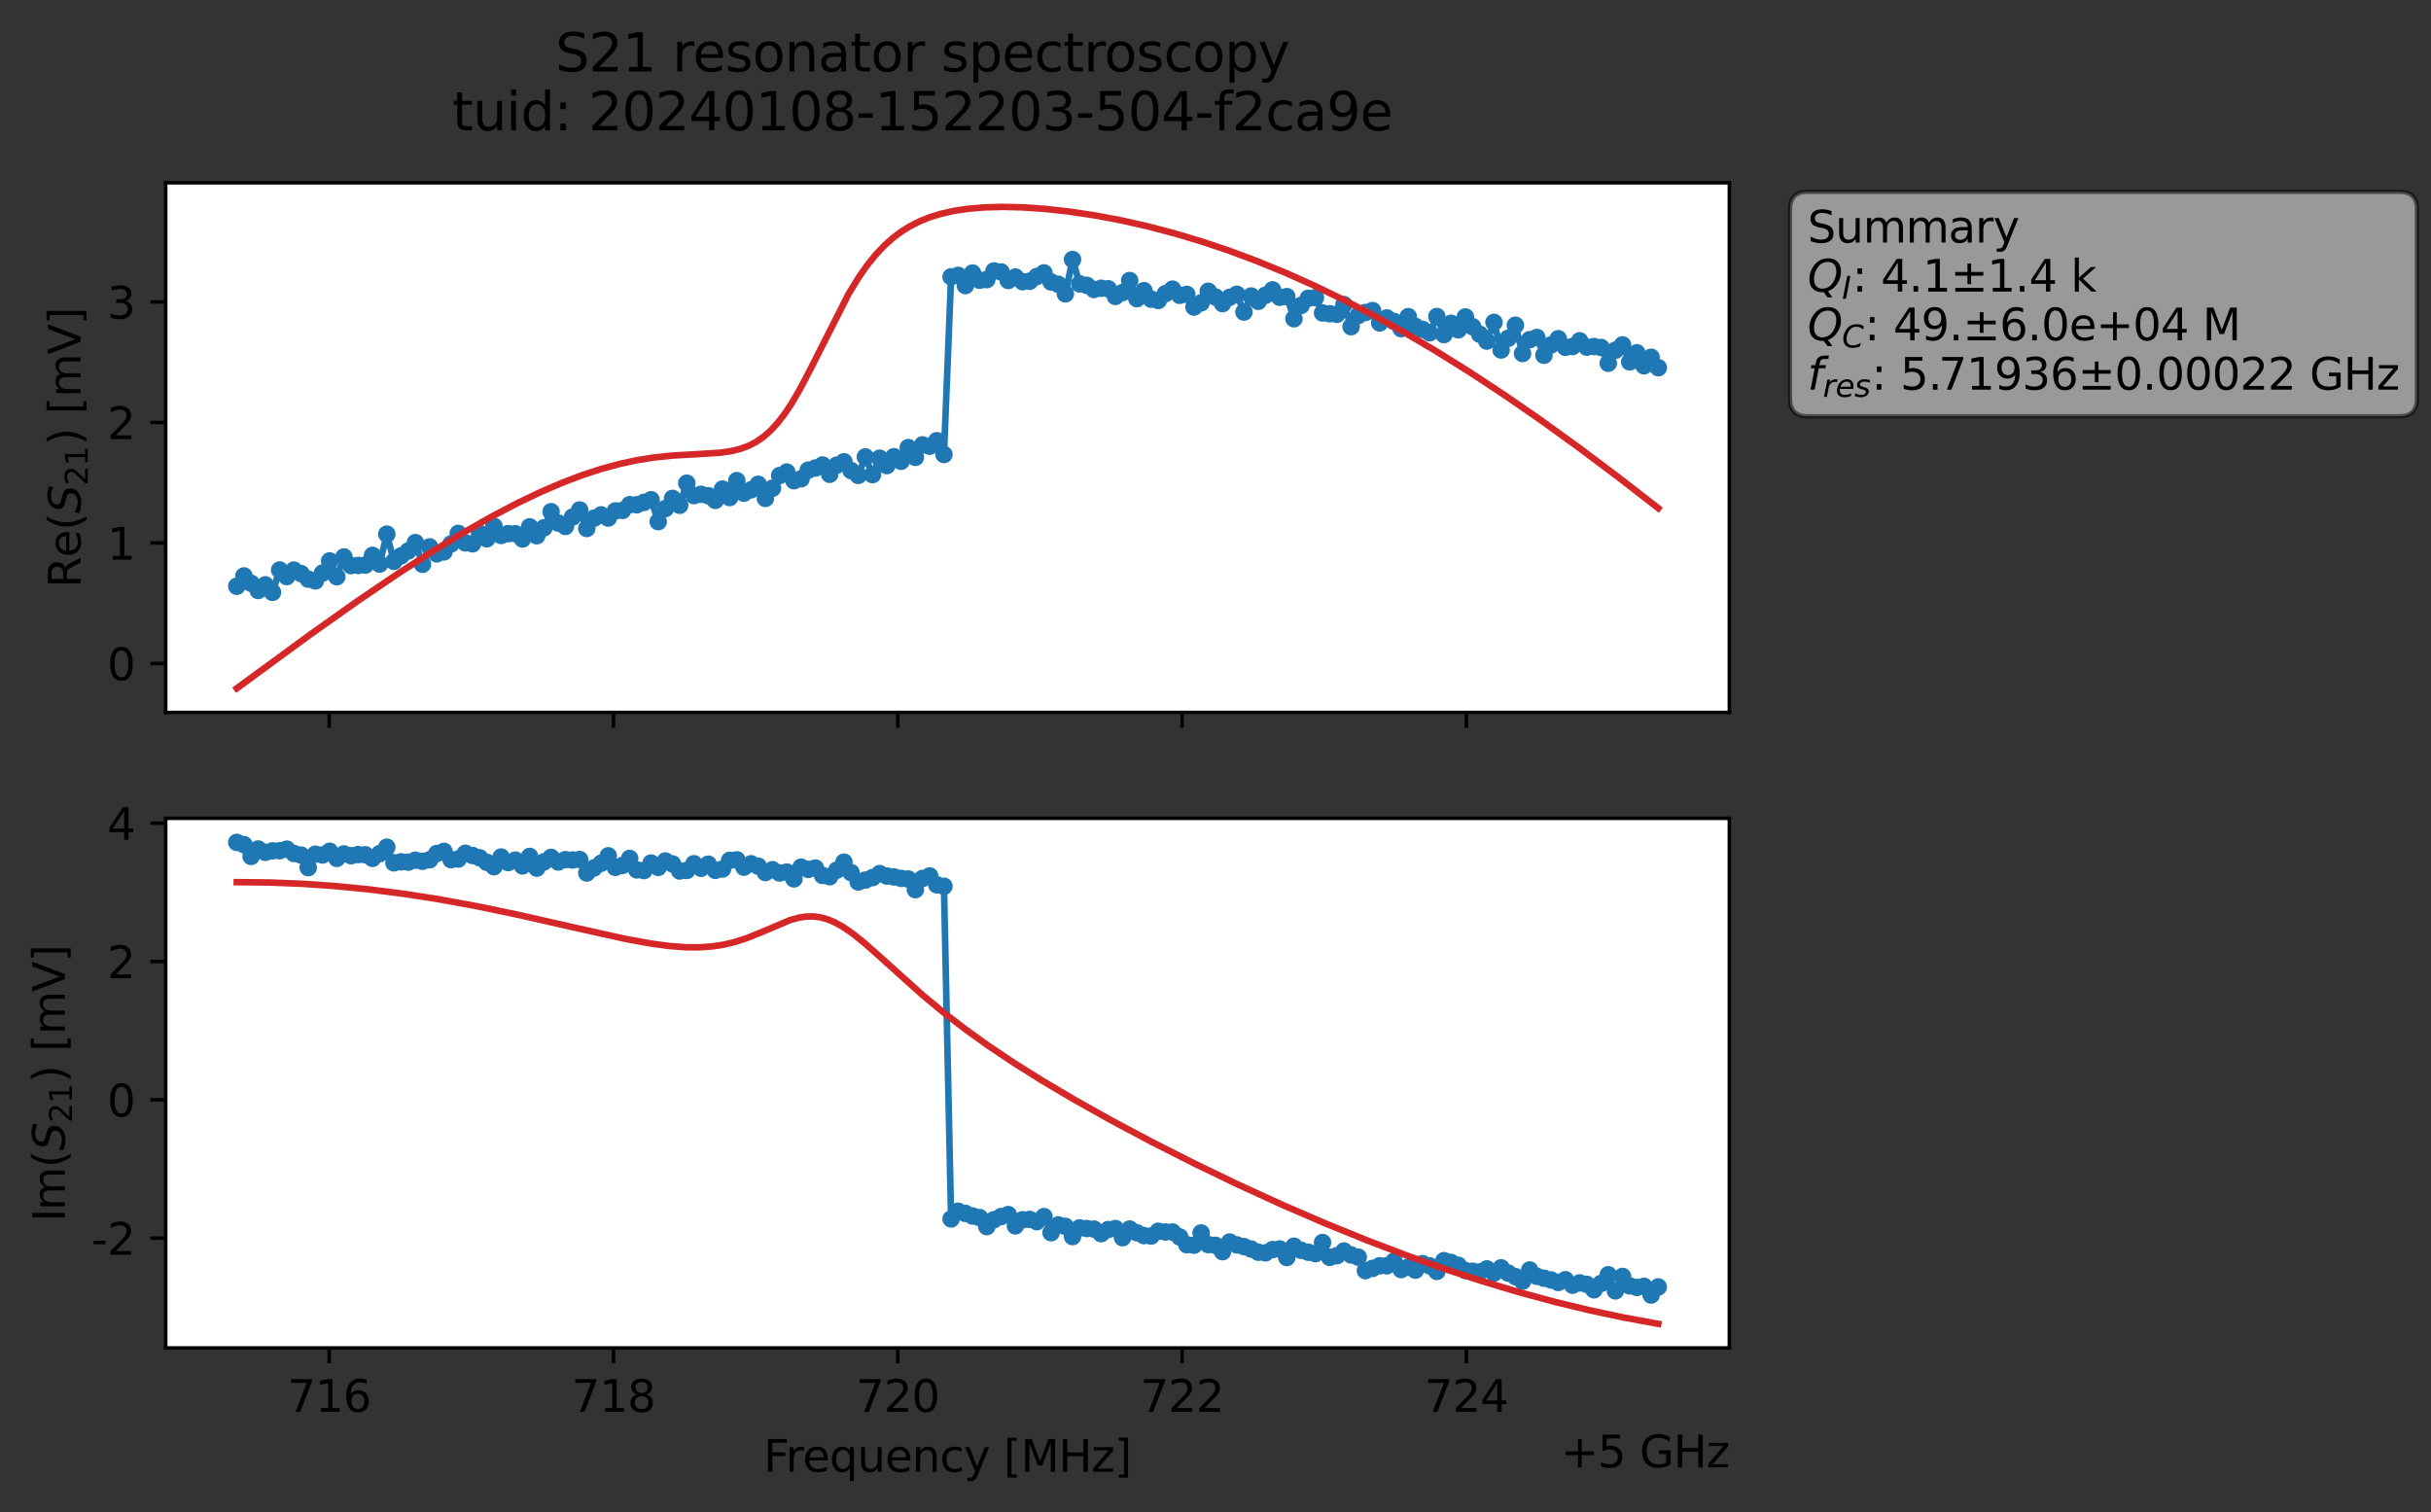 <?xml version="1.0" encoding="utf-8" standalone="no"?>
<!DOCTYPE svg PUBLIC "-//W3C//DTD SVG 1.1//EN"
  "http://www.w3.org/Graphics/SVG/1.1/DTD/svg11.dtd">
<svg xmlns:xlink="http://www.w3.org/1999/xlink" width="555.224pt" height="345.428pt" viewBox="0 0 555.224 345.428" xmlns="http://www.w3.org/2000/svg" version="1.1">
 <rect x="0" y="0" width="555.224" height="345.428" fill="#333333" stroke="none"/>
 <defs>
  <style type="text/css">*{stroke-linejoin: round; stroke-linecap: butt}</style>
 </defs>
 <g id="figure_1">
  <g id="patch_1">
   <path d="M 0 345.428 
L 555.224 345.428 
L 555.224 -0 
L 0 -0 
L 0 345.428 
z
" style="fill: none; opacity: 0"/>
  </g>
  <g id="axes_1">
   <g id="patch_2">
    <path d="M 37.848 162.72 
L 394.968 162.72 
L 394.968 41.76 
L 37.848 41.76 
z
" style="fill: #ffffff"/>
   </g>
   <g id="matplotlib.axis_1">
    <g id="xtick_1">
     <g id="line2d_1">
      <defs>
       <path id="m62ca02edaa" d="M 0 0 
L 0 3.5 
" style="stroke: #000000; stroke-width: 0.8"/>
      </defs>
      <g>
       <use xlink:href="#m62ca02edaa" x="75.184" y="162.72" style="stroke: #000000; stroke-width: 0.8"/>
      </g>
     </g>
    </g>
    <g id="xtick_2">
     <g id="line2d_2">
      <g>
       <use xlink:href="#m62ca02edaa" x="140.115" y="162.72" style="stroke: #000000; stroke-width: 0.8"/>
      </g>
     </g>
    </g>
    <g id="xtick_3">
     <g id="line2d_3">
      <g>
       <use xlink:href="#m62ca02edaa" x="205.046" y="162.72" style="stroke: #000000; stroke-width: 0.8"/>
      </g>
     </g>
    </g>
    <g id="xtick_4">
     <g id="line2d_4">
      <g>
       <use xlink:href="#m62ca02edaa" x="269.976" y="162.72" style="stroke: #000000; stroke-width: 0.8"/>
      </g>
     </g>
    </g>
    <g id="xtick_5">
     <g id="line2d_5">
      <g>
       <use xlink:href="#m62ca02edaa" x="334.907" y="162.72" style="stroke: #000000; stroke-width: 0.8"/>
      </g>
     </g>
    </g>
   </g>
   <g id="matplotlib.axis_2">
    <g id="ytick_1">
     <g id="line2d_6">
      <defs>
       <path id="mcf06ec4fef" d="M 0 0 
L -3.5 0 
" style="stroke: #000000; stroke-width: 0.8"/>
      </defs>
      <g>
       <use xlink:href="#mcf06ec4fef" x="37.848" y="151.544" style="stroke: #000000; stroke-width: 0.8"/>
      </g>
     </g>
     <g id="text_1">
      <!-- 0 -->
      <g transform="translate(24.486 155.344) scale(0.1 -0.1)">
       <defs>
        <path id="DejaVuSans-30" d="M 2034 4250 
Q 1547 4250 1301 3770 
Q 1056 3291 1056 2328 
Q 1056 1369 1301 889 
Q 1547 409 2034 409 
Q 2525 409 2770 889 
Q 3016 1369 3016 2328 
Q 3016 3291 2770 3770 
Q 2525 4250 2034 4250 
z
M 2034 4750 
Q 2819 4750 3233 4129 
Q 3647 3509 3647 2328 
Q 3647 1150 3233 529 
Q 2819 -91 2034 -91 
Q 1250 -91 836 529 
Q 422 1150 422 2328 
Q 422 3509 836 4129 
Q 1250 4750 2034 4750 
z
" transform="scale(0.016)"/>
       </defs>
       <use xlink:href="#DejaVuSans-30"/>
      </g>
     </g>
    </g>
    <g id="ytick_2">
     <g id="line2d_7">
      <g>
       <use xlink:href="#mcf06ec4fef" x="37.848" y="124.016" style="stroke: #000000; stroke-width: 0.8"/>
      </g>
     </g>
     <g id="text_2">
      <!-- 1 -->
      <g transform="translate(24.486 127.815) scale(0.1 -0.1)">
       <defs>
        <path id="DejaVuSans-31" d="M 794 531 
L 1825 531 
L 1825 4091 
L 703 3866 
L 703 4441 
L 1819 4666 
L 2450 4666 
L 2450 531 
L 3481 531 
L 3481 0 
L 794 0 
L 794 531 
z
" transform="scale(0.016)"/>
       </defs>
       <use xlink:href="#DejaVuSans-31"/>
      </g>
     </g>
    </g>
    <g id="ytick_3">
     <g id="line2d_8">
      <g>
       <use xlink:href="#mcf06ec4fef" x="37.848" y="96.488" style="stroke: #000000; stroke-width: 0.8"/>
      </g>
     </g>
     <g id="text_3">
      <!-- 2 -->
      <g transform="translate(24.486 100.287) scale(0.1 -0.1)">
       <defs>
        <path id="DejaVuSans-32" d="M 1228 531 
L 3431 531 
L 3431 0 
L 469 0 
L 469 531 
Q 828 903 1448 1529 
Q 2069 2156 2228 2338 
Q 2531 2678 2651 2914 
Q 2772 3150 2772 3378 
Q 2772 3750 2511 3984 
Q 2250 4219 1831 4219 
Q 1534 4219 1204 4116 
Q 875 4013 500 3803 
L 500 4441 
Q 881 4594 1212 4672 
Q 1544 4750 1819 4750 
Q 2544 4750 2975 4387 
Q 3406 4025 3406 3419 
Q 3406 3131 3298 2873 
Q 3191 2616 2906 2266 
Q 2828 2175 2409 1742 
Q 1991 1309 1228 531 
z
" transform="scale(0.016)"/>
       </defs>
       <use xlink:href="#DejaVuSans-32"/>
      </g>
     </g>
    </g>
    <g id="ytick_4">
     <g id="line2d_9">
      <g>
       <use xlink:href="#mcf06ec4fef" x="37.848" y="68.96" style="stroke: #000000; stroke-width: 0.8"/>
      </g>
     </g>
     <g id="text_4">
      <!-- 3 -->
      <g transform="translate(24.486 72.759) scale(0.1 -0.1)">
       <defs>
        <path id="DejaVuSans-33" d="M 2597 2516 
Q 3050 2419 3304 2112 
Q 3559 1806 3559 1356 
Q 3559 666 3084 287 
Q 2609 -91 1734 -91 
Q 1441 -91 1130 -33 
Q 819 25 488 141 
L 488 750 
Q 750 597 1062 519 
Q 1375 441 1716 441 
Q 2309 441 2620 675 
Q 2931 909 2931 1356 
Q 2931 1769 2642 2001 
Q 2353 2234 1838 2234 
L 1294 2234 
L 1294 2753 
L 1863 2753 
Q 2328 2753 2575 2939 
Q 2822 3125 2822 3475 
Q 2822 3834 2567 4026 
Q 2313 4219 1838 4219 
Q 1578 4219 1281 4162 
Q 984 4106 628 3988 
L 628 4550 
Q 988 4650 1302 4700 
Q 1616 4750 1894 4750 
Q 2613 4750 3031 4423 
Q 3450 4097 3450 3541 
Q 3450 3153 3228 2886 
Q 3006 2619 2597 2516 
z
" transform="scale(0.016)"/>
       </defs>
       <use xlink:href="#DejaVuSans-33"/>
      </g>
     </g>
    </g>
    <g id="text_5">
     <!-- Re$(S_{21})$ [mV] -->
     <g transform="translate(18.406 134.24) rotate(-90) scale(0.1 -0.1)">
      <defs>
       <path id="DejaVuSans-52" d="M 2841 2188 
Q 3044 2119 3236 1894 
Q 3428 1669 3622 1275 
L 4263 0 
L 3584 0 
L 2988 1197 
Q 2756 1666 2539 1819 
Q 2322 1972 1947 1972 
L 1259 1972 
L 1259 0 
L 628 0 
L 628 4666 
L 2053 4666 
Q 2853 4666 3247 4331 
Q 3641 3997 3641 3322 
Q 3641 2881 3436 2590 
Q 3231 2300 2841 2188 
z
M 1259 4147 
L 1259 2491 
L 2053 2491 
Q 2509 2491 2742 2702 
Q 2975 2913 2975 3322 
Q 2975 3731 2742 3939 
Q 2509 4147 2053 4147 
L 1259 4147 
z
" transform="scale(0.016)"/>
       <path id="DejaVuSans-65" d="M 3597 1894 
L 3597 1613 
L 953 1613 
Q 991 1019 1311 708 
Q 1631 397 2203 397 
Q 2534 397 2845 478 
Q 3156 559 3463 722 
L 3463 178 
Q 3153 47 2828 -22 
Q 2503 -91 2169 -91 
Q 1331 -91 842 396 
Q 353 884 353 1716 
Q 353 2575 817 3079 
Q 1281 3584 2069 3584 
Q 2775 3584 3186 3129 
Q 3597 2675 3597 1894 
z
M 3022 2063 
Q 3016 2534 2758 2815 
Q 2500 3097 2075 3097 
Q 1594 3097 1305 2825 
Q 1016 2553 972 2059 
L 3022 2063 
z
" transform="scale(0.016)"/>
       <path id="DejaVuSans-28" d="M 1984 4856 
Q 1566 4138 1362 3434 
Q 1159 2731 1159 2009 
Q 1159 1288 1364 580 
Q 1569 -128 1984 -844 
L 1484 -844 
Q 1016 -109 783 600 
Q 550 1309 550 2009 
Q 550 2706 781 3412 
Q 1013 4119 1484 4856 
L 1984 4856 
z
" transform="scale(0.016)"/>
       <path id="DejaVuSans-Oblique-53" d="M 3859 4513 
L 3738 3897 
Q 3422 4066 3111 4152 
Q 2800 4238 2509 4238 
Q 1944 4238 1609 3991 
Q 1275 3744 1275 3334 
Q 1275 3109 1398 2989 
Q 1522 2869 2034 2731 
L 2413 2638 
Q 3053 2472 3303 2217 
Q 3553 1963 3553 1503 
Q 3553 797 2998 353 
Q 2444 -91 1538 -91 
Q 1166 -91 791 -17 
Q 416 56 38 206 
L 166 856 
Q 513 641 861 531 
Q 1209 422 1556 422 
Q 2147 422 2503 684 
Q 2859 947 2859 1369 
Q 2859 1650 2717 1795 
Q 2575 1941 2106 2059 
L 1728 2156 
Q 1081 2325 845 2545 
Q 609 2766 609 3163 
Q 609 3859 1145 4304 
Q 1681 4750 2541 4750 
Q 2875 4750 3203 4690 
Q 3531 4631 3859 4513 
z
" transform="scale(0.016)"/>
       <path id="DejaVuSans-29" d="M 513 4856 
L 1013 4856 
Q 1481 4119 1714 3412 
Q 1947 2706 1947 2009 
Q 1947 1309 1714 600 
Q 1481 -109 1013 -844 
L 513 -844 
Q 928 -128 1133 580 
Q 1338 1288 1338 2009 
Q 1338 2731 1133 3434 
Q 928 4138 513 4856 
z
" transform="scale(0.016)"/>
       <path id="DejaVuSans-20" transform="scale(0.016)"/>
       <path id="DejaVuSans-5b" d="M 550 4863 
L 1875 4863 
L 1875 4416 
L 1125 4416 
L 1125 -397 
L 1875 -397 
L 1875 -844 
L 550 -844 
L 550 4863 
z
" transform="scale(0.016)"/>
       <path id="DejaVuSans-6d" d="M 3328 2828 
Q 3544 3216 3844 3400 
Q 4144 3584 4550 3584 
Q 5097 3584 5394 3201 
Q 5691 2819 5691 2113 
L 5691 0 
L 5113 0 
L 5113 2094 
Q 5113 2597 4934 2840 
Q 4756 3084 4391 3084 
Q 3944 3084 3684 2787 
Q 3425 2491 3425 1978 
L 3425 0 
L 2847 0 
L 2847 2094 
Q 2847 2600 2669 2842 
Q 2491 3084 2119 3084 
Q 1678 3084 1418 2786 
Q 1159 2488 1159 1978 
L 1159 0 
L 581 0 
L 581 3500 
L 1159 3500 
L 1159 2956 
Q 1356 3278 1631 3431 
Q 1906 3584 2284 3584 
Q 2666 3584 2933 3390 
Q 3200 3197 3328 2828 
z
" transform="scale(0.016)"/>
       <path id="DejaVuSans-56" d="M 1831 0 
L 50 4666 
L 709 4666 
L 2188 738 
L 3669 4666 
L 4325 4666 
L 2547 0 
L 1831 0 
z
" transform="scale(0.016)"/>
       <path id="DejaVuSans-5d" d="M 1947 4863 
L 1947 -844 
L 622 -844 
L 622 -397 
L 1369 -397 
L 1369 4416 
L 622 4416 
L 622 4863 
L 1947 4863 
z
" transform="scale(0.016)"/>
      </defs>
      <use xlink:href="#DejaVuSans-52" transform="translate(0 0.016)"/>
      <use xlink:href="#DejaVuSans-65" transform="translate(69.482 0.016)"/>
      <use xlink:href="#DejaVuSans-28" transform="translate(131.006 0.016)"/>
      <use xlink:href="#DejaVuSans-Oblique-53" transform="translate(170.02 0.016)"/>
      <use xlink:href="#DejaVuSans-32" transform="translate(233.496 -16.391) scale(0.7)"/>
      <use xlink:href="#DejaVuSans-31" transform="translate(278.032 -16.391) scale(0.7)"/>
      <use xlink:href="#DejaVuSans-29" transform="translate(325.303 0.016)"/>
      <use xlink:href="#DejaVuSans-20" transform="translate(364.316 0.016)"/>
      <use xlink:href="#DejaVuSans-5b" transform="translate(396.104 0.016)"/>
      <use xlink:href="#DejaVuSans-6d" transform="translate(435.117 0.016)"/>
      <use xlink:href="#DejaVuSans-56" transform="translate(532.529 0.016)"/>
      <use xlink:href="#DejaVuSans-5d" transform="translate(600.938 0.016)"/>
     </g>
    </g>
   </g>
   <g id="line2d_10">
    <path d="M 54.081 133.904 
L 55.713 131.549 
L 58.975 134.862 
L 60.607 133.58 
L 62.238 135.294 
L 63.87 130.189 
L 65.501 131.695 
L 67.133 130.217 
L 68.764 131.014 
L 70.395 132.273 
L 72.027 132.678 
L 73.658 130.897 
L 75.29 128.12 
L 76.921 131.725 
L 78.553 127.215 
L 80.184 129.187 
L 83.447 129.06 
L 85.078 126.843 
L 86.71 128.831 
L 88.341 122.001 
L 89.973 128.214 
L 93.235 125.844 
L 94.867 123.936 
L 96.498 128.885 
L 98.13 124.91 
L 99.761 126.5 
L 101.393 126.057 
L 103.024 124.228 
L 104.655 121.837 
L 106.287 123.999 
L 107.918 124.211 
L 109.55 121.824 
L 111.181 123.062 
L 112.813 120.194 
L 114.444 122.305 
L 116.076 121.887 
L 117.707 121.913 
L 119.338 123.096 
L 120.97 120.325 
L 122.601 122.363 
L 124.233 120.566 
L 125.864 116.878 
L 127.496 119.475 
L 129.127 120.246 
L 130.758 118.104 
L 132.39 116.478 
L 134.021 120.705 
L 135.653 118.375 
L 137.284 117.604 
L 138.916 118.326 
L 140.547 116.706 
L 142.178 116.579 
L 143.81 115.277 
L 145.441 115.293 
L 148.704 114.148 
L 150.336 119.149 
L 151.967 116.159 
L 153.598 113.84 
L 155.23 115.41 
L 156.861 110.36 
L 158.493 113.196 
L 160.124 112.901 
L 161.756 113.227 
L 163.387 114.281 
L 165.018 111.709 
L 166.65 113.645 
L 168.281 109.786 
L 169.913 112.649 
L 171.544 111.868 
L 173.176 110.618 
L 174.807 113.838 
L 176.438 111.511 
L 178.07 108.617 
L 179.701 107.82 
L 181.333 109.793 
L 182.964 109.351 
L 184.596 107.389 
L 186.227 106.903 
L 187.858 106.213 
L 189.49 108.33 
L 191.121 106.245 
L 192.753 105.47 
L 194.384 107.481 
L 196.016 108.584 
L 197.647 104.361 
L 199.278 108.405 
L 200.91 104.657 
L 202.541 106.346 
L 204.173 104.316 
L 205.804 105.359 
L 207.436 102.238 
L 209.067 104.457 
L 210.698 101.612 
L 212.33 101.915 
L 213.961 100.663 
L 215.593 103.814 
L 217.224 63.225 
L 218.856 62.894 
L 220.487 65.223 
L 222.118 62.363 
L 223.75 64.015 
L 225.381 63.862 
L 227.013 61.879 
L 228.644 62.109 
L 230.276 64.071 
L 231.907 63.282 
L 233.538 64.338 
L 235.17 64.243 
L 236.801 63.157 
L 238.433 62.331 
L 240.064 64.402 
L 241.696 64.928 
L 243.327 67.117 
L 244.958 59.27 
L 246.59 64.84 
L 248.221 65.168 
L 249.853 66.117 
L 251.484 65.838 
L 253.116 65.958 
L 254.747 67.706 
L 256.378 66.819 
L 258.01 64.078 
L 259.641 68.215 
L 261.273 66.39 
L 262.904 68.335 
L 264.536 68.636 
L 266.167 67.073 
L 267.798 66.042 
L 269.43 67.45 
L 271.061 67.238 
L 272.693 70.131 
L 274.324 69.166 
L 275.956 66.525 
L 277.587 67.83 
L 279.218 69.339 
L 280.85 67.909 
L 282.481 67.216 
L 284.113 71.278 
L 285.744 67.617 
L 287.376 68.826 
L 289.007 67.44 
L 290.638 66.21 
L 292.27 67.901 
L 293.901 67.748 
L 295.533 72.799 
L 297.164 69.755 
L 298.796 68.134 
L 300.427 67.986 
L 302.059 71.486 
L 305.321 71.791 
L 306.953 69.579 
L 308.584 74.616 
L 310.216 72.069 
L 311.847 71.376 
L 313.479 70.939 
L 315.11 73.753 
L 316.741 72.621 
L 318.373 73.417 
L 320.004 75.066 
L 321.636 72.329 
L 323.267 74.555 
L 326.53 76 
L 328.161 72.296 
L 329.793 76.422 
L 331.424 73.836 
L 333.056 75.333 
L 334.687 72.396 
L 336.319 74.613 
L 339.581 77.901 
L 341.213 73.641 
L 342.844 79.941 
L 344.476 77.265 
L 346.107 74.288 
L 347.739 80.736 
L 349.37 77.578 
L 351.001 77.083 
L 352.633 81.138 
L 354.264 78.767 
L 355.896 77.362 
L 357.527 79.316 
L 359.159 79.144 
L 360.79 77.85 
L 362.421 79.292 
L 364.053 79.156 
L 365.684 79.37 
L 367.316 82.964 
L 368.947 79.995 
L 370.579 78.775 
L 372.21 82.657 
L 373.841 80.585 
L 375.473 83.545 
L 377.104 81.608 
L 378.736 83.981 
L 378.736 83.981 
" clip-path="url(#pde8e897ceb)" style="fill: none; stroke: #1f77b4; stroke-width: 1.5; stroke-linecap: square"/>
    <defs>
     <path id="m51e5b05531" d="M 0 1.5 
C 0.398 1.5 0.779 1.342 1.061 1.061 
C 1.342 0.779 1.5 0.398 1.5 0 
C 1.5 -0.398 1.342 -0.779 1.061 -1.061 
C 0.779 -1.342 0.398 -1.5 0 -1.5 
C -0.398 -1.5 -0.779 -1.342 -1.061 -1.061 
C -1.342 -0.779 -1.5 -0.398 -1.5 0 
C -1.5 0.398 -1.342 0.779 -1.061 1.061 
C -0.779 1.342 -0.398 1.5 0 1.5 
z
" style="stroke: #1f77b4"/>
    </defs>
    <g clip-path="url(#pde8e897ceb)">
     <use xlink:href="#m51e5b05531" x="54.081" y="133.904" style="fill: #1f77b4; stroke: #1f77b4"/>
     <use xlink:href="#m51e5b05531" x="55.713" y="131.549" style="fill: #1f77b4; stroke: #1f77b4"/>
     <use xlink:href="#m51e5b05531" x="57.344" y="133.225" style="fill: #1f77b4; stroke: #1f77b4"/>
     <use xlink:href="#m51e5b05531" x="58.975" y="134.862" style="fill: #1f77b4; stroke: #1f77b4"/>
     <use xlink:href="#m51e5b05531" x="60.607" y="133.58" style="fill: #1f77b4; stroke: #1f77b4"/>
     <use xlink:href="#m51e5b05531" x="62.238" y="135.294" style="fill: #1f77b4; stroke: #1f77b4"/>
     <use xlink:href="#m51e5b05531" x="63.87" y="130.189" style="fill: #1f77b4; stroke: #1f77b4"/>
     <use xlink:href="#m51e5b05531" x="65.501" y="131.695" style="fill: #1f77b4; stroke: #1f77b4"/>
     <use xlink:href="#m51e5b05531" x="67.133" y="130.217" style="fill: #1f77b4; stroke: #1f77b4"/>
     <use xlink:href="#m51e5b05531" x="68.764" y="131.014" style="fill: #1f77b4; stroke: #1f77b4"/>
     <use xlink:href="#m51e5b05531" x="70.395" y="132.273" style="fill: #1f77b4; stroke: #1f77b4"/>
     <use xlink:href="#m51e5b05531" x="72.027" y="132.678" style="fill: #1f77b4; stroke: #1f77b4"/>
     <use xlink:href="#m51e5b05531" x="73.658" y="130.897" style="fill: #1f77b4; stroke: #1f77b4"/>
     <use xlink:href="#m51e5b05531" x="75.29" y="128.12" style="fill: #1f77b4; stroke: #1f77b4"/>
     <use xlink:href="#m51e5b05531" x="76.921" y="131.725" style="fill: #1f77b4; stroke: #1f77b4"/>
     <use xlink:href="#m51e5b05531" x="78.553" y="127.215" style="fill: #1f77b4; stroke: #1f77b4"/>
     <use xlink:href="#m51e5b05531" x="80.184" y="129.187" style="fill: #1f77b4; stroke: #1f77b4"/>
     <use xlink:href="#m51e5b05531" x="81.815" y="129.152" style="fill: #1f77b4; stroke: #1f77b4"/>
     <use xlink:href="#m51e5b05531" x="83.447" y="129.06" style="fill: #1f77b4; stroke: #1f77b4"/>
     <use xlink:href="#m51e5b05531" x="85.078" y="126.843" style="fill: #1f77b4; stroke: #1f77b4"/>
     <use xlink:href="#m51e5b05531" x="86.71" y="128.831" style="fill: #1f77b4; stroke: #1f77b4"/>
     <use xlink:href="#m51e5b05531" x="88.341" y="122.001" style="fill: #1f77b4; stroke: #1f77b4"/>
     <use xlink:href="#m51e5b05531" x="89.973" y="128.214" style="fill: #1f77b4; stroke: #1f77b4"/>
     <use xlink:href="#m51e5b05531" x="91.604" y="126.963" style="fill: #1f77b4; stroke: #1f77b4"/>
     <use xlink:href="#m51e5b05531" x="93.235" y="125.844" style="fill: #1f77b4; stroke: #1f77b4"/>
     <use xlink:href="#m51e5b05531" x="94.867" y="123.936" style="fill: #1f77b4; stroke: #1f77b4"/>
     <use xlink:href="#m51e5b05531" x="96.498" y="128.885" style="fill: #1f77b4; stroke: #1f77b4"/>
     <use xlink:href="#m51e5b05531" x="98.13" y="124.91" style="fill: #1f77b4; stroke: #1f77b4"/>
     <use xlink:href="#m51e5b05531" x="99.761" y="126.5" style="fill: #1f77b4; stroke: #1f77b4"/>
     <use xlink:href="#m51e5b05531" x="101.393" y="126.057" style="fill: #1f77b4; stroke: #1f77b4"/>
     <use xlink:href="#m51e5b05531" x="103.024" y="124.228" style="fill: #1f77b4; stroke: #1f77b4"/>
     <use xlink:href="#m51e5b05531" x="104.655" y="121.837" style="fill: #1f77b4; stroke: #1f77b4"/>
     <use xlink:href="#m51e5b05531" x="106.287" y="123.999" style="fill: #1f77b4; stroke: #1f77b4"/>
     <use xlink:href="#m51e5b05531" x="107.918" y="124.211" style="fill: #1f77b4; stroke: #1f77b4"/>
     <use xlink:href="#m51e5b05531" x="109.55" y="121.824" style="fill: #1f77b4; stroke: #1f77b4"/>
     <use xlink:href="#m51e5b05531" x="111.181" y="123.062" style="fill: #1f77b4; stroke: #1f77b4"/>
     <use xlink:href="#m51e5b05531" x="112.813" y="120.194" style="fill: #1f77b4; stroke: #1f77b4"/>
     <use xlink:href="#m51e5b05531" x="114.444" y="122.305" style="fill: #1f77b4; stroke: #1f77b4"/>
     <use xlink:href="#m51e5b05531" x="116.076" y="121.887" style="fill: #1f77b4; stroke: #1f77b4"/>
     <use xlink:href="#m51e5b05531" x="117.707" y="121.913" style="fill: #1f77b4; stroke: #1f77b4"/>
     <use xlink:href="#m51e5b05531" x="119.338" y="123.096" style="fill: #1f77b4; stroke: #1f77b4"/>
     <use xlink:href="#m51e5b05531" x="120.97" y="120.325" style="fill: #1f77b4; stroke: #1f77b4"/>
     <use xlink:href="#m51e5b05531" x="122.601" y="122.363" style="fill: #1f77b4; stroke: #1f77b4"/>
     <use xlink:href="#m51e5b05531" x="124.233" y="120.566" style="fill: #1f77b4; stroke: #1f77b4"/>
     <use xlink:href="#m51e5b05531" x="125.864" y="116.878" style="fill: #1f77b4; stroke: #1f77b4"/>
     <use xlink:href="#m51e5b05531" x="127.496" y="119.475" style="fill: #1f77b4; stroke: #1f77b4"/>
     <use xlink:href="#m51e5b05531" x="129.127" y="120.246" style="fill: #1f77b4; stroke: #1f77b4"/>
     <use xlink:href="#m51e5b05531" x="130.758" y="118.104" style="fill: #1f77b4; stroke: #1f77b4"/>
     <use xlink:href="#m51e5b05531" x="132.39" y="116.478" style="fill: #1f77b4; stroke: #1f77b4"/>
     <use xlink:href="#m51e5b05531" x="134.021" y="120.705" style="fill: #1f77b4; stroke: #1f77b4"/>
     <use xlink:href="#m51e5b05531" x="135.653" y="118.375" style="fill: #1f77b4; stroke: #1f77b4"/>
     <use xlink:href="#m51e5b05531" x="137.284" y="117.604" style="fill: #1f77b4; stroke: #1f77b4"/>
     <use xlink:href="#m51e5b05531" x="138.916" y="118.326" style="fill: #1f77b4; stroke: #1f77b4"/>
     <use xlink:href="#m51e5b05531" x="140.547" y="116.706" style="fill: #1f77b4; stroke: #1f77b4"/>
     <use xlink:href="#m51e5b05531" x="142.178" y="116.579" style="fill: #1f77b4; stroke: #1f77b4"/>
     <use xlink:href="#m51e5b05531" x="143.81" y="115.277" style="fill: #1f77b4; stroke: #1f77b4"/>
     <use xlink:href="#m51e5b05531" x="145.441" y="115.293" style="fill: #1f77b4; stroke: #1f77b4"/>
     <use xlink:href="#m51e5b05531" x="147.073" y="114.751" style="fill: #1f77b4; stroke: #1f77b4"/>
     <use xlink:href="#m51e5b05531" x="148.704" y="114.148" style="fill: #1f77b4; stroke: #1f77b4"/>
     <use xlink:href="#m51e5b05531" x="150.336" y="119.149" style="fill: #1f77b4; stroke: #1f77b4"/>
     <use xlink:href="#m51e5b05531" x="151.967" y="116.159" style="fill: #1f77b4; stroke: #1f77b4"/>
     <use xlink:href="#m51e5b05531" x="153.598" y="113.84" style="fill: #1f77b4; stroke: #1f77b4"/>
     <use xlink:href="#m51e5b05531" x="155.23" y="115.41" style="fill: #1f77b4; stroke: #1f77b4"/>
     <use xlink:href="#m51e5b05531" x="156.861" y="110.36" style="fill: #1f77b4; stroke: #1f77b4"/>
     <use xlink:href="#m51e5b05531" x="158.493" y="113.196" style="fill: #1f77b4; stroke: #1f77b4"/>
     <use xlink:href="#m51e5b05531" x="160.124" y="112.901" style="fill: #1f77b4; stroke: #1f77b4"/>
     <use xlink:href="#m51e5b05531" x="161.756" y="113.227" style="fill: #1f77b4; stroke: #1f77b4"/>
     <use xlink:href="#m51e5b05531" x="163.387" y="114.281" style="fill: #1f77b4; stroke: #1f77b4"/>
     <use xlink:href="#m51e5b05531" x="165.018" y="111.709" style="fill: #1f77b4; stroke: #1f77b4"/>
     <use xlink:href="#m51e5b05531" x="166.65" y="113.645" style="fill: #1f77b4; stroke: #1f77b4"/>
     <use xlink:href="#m51e5b05531" x="168.281" y="109.786" style="fill: #1f77b4; stroke: #1f77b4"/>
     <use xlink:href="#m51e5b05531" x="169.913" y="112.649" style="fill: #1f77b4; stroke: #1f77b4"/>
     <use xlink:href="#m51e5b05531" x="171.544" y="111.868" style="fill: #1f77b4; stroke: #1f77b4"/>
     <use xlink:href="#m51e5b05531" x="173.176" y="110.618" style="fill: #1f77b4; stroke: #1f77b4"/>
     <use xlink:href="#m51e5b05531" x="174.807" y="113.838" style="fill: #1f77b4; stroke: #1f77b4"/>
     <use xlink:href="#m51e5b05531" x="176.438" y="111.511" style="fill: #1f77b4; stroke: #1f77b4"/>
     <use xlink:href="#m51e5b05531" x="178.07" y="108.617" style="fill: #1f77b4; stroke: #1f77b4"/>
     <use xlink:href="#m51e5b05531" x="179.701" y="107.82" style="fill: #1f77b4; stroke: #1f77b4"/>
     <use xlink:href="#m51e5b05531" x="181.333" y="109.793" style="fill: #1f77b4; stroke: #1f77b4"/>
     <use xlink:href="#m51e5b05531" x="182.964" y="109.351" style="fill: #1f77b4; stroke: #1f77b4"/>
     <use xlink:href="#m51e5b05531" x="184.596" y="107.389" style="fill: #1f77b4; stroke: #1f77b4"/>
     <use xlink:href="#m51e5b05531" x="186.227" y="106.903" style="fill: #1f77b4; stroke: #1f77b4"/>
     <use xlink:href="#m51e5b05531" x="187.858" y="106.213" style="fill: #1f77b4; stroke: #1f77b4"/>
     <use xlink:href="#m51e5b05531" x="189.49" y="108.33" style="fill: #1f77b4; stroke: #1f77b4"/>
     <use xlink:href="#m51e5b05531" x="191.121" y="106.245" style="fill: #1f77b4; stroke: #1f77b4"/>
     <use xlink:href="#m51e5b05531" x="192.753" y="105.47" style="fill: #1f77b4; stroke: #1f77b4"/>
     <use xlink:href="#m51e5b05531" x="194.384" y="107.481" style="fill: #1f77b4; stroke: #1f77b4"/>
     <use xlink:href="#m51e5b05531" x="196.016" y="108.584" style="fill: #1f77b4; stroke: #1f77b4"/>
     <use xlink:href="#m51e5b05531" x="197.647" y="104.361" style="fill: #1f77b4; stroke: #1f77b4"/>
     <use xlink:href="#m51e5b05531" x="199.278" y="108.405" style="fill: #1f77b4; stroke: #1f77b4"/>
     <use xlink:href="#m51e5b05531" x="200.91" y="104.657" style="fill: #1f77b4; stroke: #1f77b4"/>
     <use xlink:href="#m51e5b05531" x="202.541" y="106.346" style="fill: #1f77b4; stroke: #1f77b4"/>
     <use xlink:href="#m51e5b05531" x="204.173" y="104.316" style="fill: #1f77b4; stroke: #1f77b4"/>
     <use xlink:href="#m51e5b05531" x="205.804" y="105.359" style="fill: #1f77b4; stroke: #1f77b4"/>
     <use xlink:href="#m51e5b05531" x="207.436" y="102.238" style="fill: #1f77b4; stroke: #1f77b4"/>
     <use xlink:href="#m51e5b05531" x="209.067" y="104.457" style="fill: #1f77b4; stroke: #1f77b4"/>
     <use xlink:href="#m51e5b05531" x="210.698" y="101.612" style="fill: #1f77b4; stroke: #1f77b4"/>
     <use xlink:href="#m51e5b05531" x="212.33" y="101.915" style="fill: #1f77b4; stroke: #1f77b4"/>
     <use xlink:href="#m51e5b05531" x="213.961" y="100.663" style="fill: #1f77b4; stroke: #1f77b4"/>
     <use xlink:href="#m51e5b05531" x="215.593" y="103.814" style="fill: #1f77b4; stroke: #1f77b4"/>
     <use xlink:href="#m51e5b05531" x="217.224" y="63.225" style="fill: #1f77b4; stroke: #1f77b4"/>
     <use xlink:href="#m51e5b05531" x="218.856" y="62.894" style="fill: #1f77b4; stroke: #1f77b4"/>
     <use xlink:href="#m51e5b05531" x="220.487" y="65.223" style="fill: #1f77b4; stroke: #1f77b4"/>
     <use xlink:href="#m51e5b05531" x="222.118" y="62.363" style="fill: #1f77b4; stroke: #1f77b4"/>
     <use xlink:href="#m51e5b05531" x="223.75" y="64.015" style="fill: #1f77b4; stroke: #1f77b4"/>
     <use xlink:href="#m51e5b05531" x="225.381" y="63.862" style="fill: #1f77b4; stroke: #1f77b4"/>
     <use xlink:href="#m51e5b05531" x="227.013" y="61.879" style="fill: #1f77b4; stroke: #1f77b4"/>
     <use xlink:href="#m51e5b05531" x="228.644" y="62.109" style="fill: #1f77b4; stroke: #1f77b4"/>
     <use xlink:href="#m51e5b05531" x="230.276" y="64.071" style="fill: #1f77b4; stroke: #1f77b4"/>
     <use xlink:href="#m51e5b05531" x="231.907" y="63.282" style="fill: #1f77b4; stroke: #1f77b4"/>
     <use xlink:href="#m51e5b05531" x="233.538" y="64.338" style="fill: #1f77b4; stroke: #1f77b4"/>
     <use xlink:href="#m51e5b05531" x="235.17" y="64.243" style="fill: #1f77b4; stroke: #1f77b4"/>
     <use xlink:href="#m51e5b05531" x="236.801" y="63.157" style="fill: #1f77b4; stroke: #1f77b4"/>
     <use xlink:href="#m51e5b05531" x="238.433" y="62.331" style="fill: #1f77b4; stroke: #1f77b4"/>
     <use xlink:href="#m51e5b05531" x="240.064" y="64.402" style="fill: #1f77b4; stroke: #1f77b4"/>
     <use xlink:href="#m51e5b05531" x="241.696" y="64.928" style="fill: #1f77b4; stroke: #1f77b4"/>
     <use xlink:href="#m51e5b05531" x="243.327" y="67.117" style="fill: #1f77b4; stroke: #1f77b4"/>
     <use xlink:href="#m51e5b05531" x="244.958" y="59.27" style="fill: #1f77b4; stroke: #1f77b4"/>
     <use xlink:href="#m51e5b05531" x="246.59" y="64.84" style="fill: #1f77b4; stroke: #1f77b4"/>
     <use xlink:href="#m51e5b05531" x="248.221" y="65.168" style="fill: #1f77b4; stroke: #1f77b4"/>
     <use xlink:href="#m51e5b05531" x="249.853" y="66.117" style="fill: #1f77b4; stroke: #1f77b4"/>
     <use xlink:href="#m51e5b05531" x="251.484" y="65.838" style="fill: #1f77b4; stroke: #1f77b4"/>
     <use xlink:href="#m51e5b05531" x="253.116" y="65.958" style="fill: #1f77b4; stroke: #1f77b4"/>
     <use xlink:href="#m51e5b05531" x="254.747" y="67.706" style="fill: #1f77b4; stroke: #1f77b4"/>
     <use xlink:href="#m51e5b05531" x="256.378" y="66.819" style="fill: #1f77b4; stroke: #1f77b4"/>
     <use xlink:href="#m51e5b05531" x="258.01" y="64.078" style="fill: #1f77b4; stroke: #1f77b4"/>
     <use xlink:href="#m51e5b05531" x="259.641" y="68.215" style="fill: #1f77b4; stroke: #1f77b4"/>
     <use xlink:href="#m51e5b05531" x="261.273" y="66.39" style="fill: #1f77b4; stroke: #1f77b4"/>
     <use xlink:href="#m51e5b05531" x="262.904" y="68.335" style="fill: #1f77b4; stroke: #1f77b4"/>
     <use xlink:href="#m51e5b05531" x="264.536" y="68.636" style="fill: #1f77b4; stroke: #1f77b4"/>
     <use xlink:href="#m51e5b05531" x="266.167" y="67.073" style="fill: #1f77b4; stroke: #1f77b4"/>
     <use xlink:href="#m51e5b05531" x="267.798" y="66.042" style="fill: #1f77b4; stroke: #1f77b4"/>
     <use xlink:href="#m51e5b05531" x="269.43" y="67.45" style="fill: #1f77b4; stroke: #1f77b4"/>
     <use xlink:href="#m51e5b05531" x="271.061" y="67.238" style="fill: #1f77b4; stroke: #1f77b4"/>
     <use xlink:href="#m51e5b05531" x="272.693" y="70.131" style="fill: #1f77b4; stroke: #1f77b4"/>
     <use xlink:href="#m51e5b05531" x="274.324" y="69.166" style="fill: #1f77b4; stroke: #1f77b4"/>
     <use xlink:href="#m51e5b05531" x="275.956" y="66.525" style="fill: #1f77b4; stroke: #1f77b4"/>
     <use xlink:href="#m51e5b05531" x="277.587" y="67.83" style="fill: #1f77b4; stroke: #1f77b4"/>
     <use xlink:href="#m51e5b05531" x="279.218" y="69.339" style="fill: #1f77b4; stroke: #1f77b4"/>
     <use xlink:href="#m51e5b05531" x="280.85" y="67.909" style="fill: #1f77b4; stroke: #1f77b4"/>
     <use xlink:href="#m51e5b05531" x="282.481" y="67.216" style="fill: #1f77b4; stroke: #1f77b4"/>
     <use xlink:href="#m51e5b05531" x="284.113" y="71.278" style="fill: #1f77b4; stroke: #1f77b4"/>
     <use xlink:href="#m51e5b05531" x="285.744" y="67.617" style="fill: #1f77b4; stroke: #1f77b4"/>
     <use xlink:href="#m51e5b05531" x="287.376" y="68.826" style="fill: #1f77b4; stroke: #1f77b4"/>
     <use xlink:href="#m51e5b05531" x="289.007" y="67.44" style="fill: #1f77b4; stroke: #1f77b4"/>
     <use xlink:href="#m51e5b05531" x="290.638" y="66.21" style="fill: #1f77b4; stroke: #1f77b4"/>
     <use xlink:href="#m51e5b05531" x="292.27" y="67.901" style="fill: #1f77b4; stroke: #1f77b4"/>
     <use xlink:href="#m51e5b05531" x="293.901" y="67.748" style="fill: #1f77b4; stroke: #1f77b4"/>
     <use xlink:href="#m51e5b05531" x="295.533" y="72.799" style="fill: #1f77b4; stroke: #1f77b4"/>
     <use xlink:href="#m51e5b05531" x="297.164" y="69.755" style="fill: #1f77b4; stroke: #1f77b4"/>
     <use xlink:href="#m51e5b05531" x="298.796" y="68.134" style="fill: #1f77b4; stroke: #1f77b4"/>
     <use xlink:href="#m51e5b05531" x="300.427" y="67.986" style="fill: #1f77b4; stroke: #1f77b4"/>
     <use xlink:href="#m51e5b05531" x="302.059" y="71.486" style="fill: #1f77b4; stroke: #1f77b4"/>
     <use xlink:href="#m51e5b05531" x="303.69" y="71.661" style="fill: #1f77b4; stroke: #1f77b4"/>
     <use xlink:href="#m51e5b05531" x="305.321" y="71.791" style="fill: #1f77b4; stroke: #1f77b4"/>
     <use xlink:href="#m51e5b05531" x="306.953" y="69.579" style="fill: #1f77b4; stroke: #1f77b4"/>
     <use xlink:href="#m51e5b05531" x="308.584" y="74.616" style="fill: #1f77b4; stroke: #1f77b4"/>
     <use xlink:href="#m51e5b05531" x="310.216" y="72.069" style="fill: #1f77b4; stroke: #1f77b4"/>
     <use xlink:href="#m51e5b05531" x="311.847" y="71.376" style="fill: #1f77b4; stroke: #1f77b4"/>
     <use xlink:href="#m51e5b05531" x="313.479" y="70.939" style="fill: #1f77b4; stroke: #1f77b4"/>
     <use xlink:href="#m51e5b05531" x="315.11" y="73.753" style="fill: #1f77b4; stroke: #1f77b4"/>
     <use xlink:href="#m51e5b05531" x="316.741" y="72.621" style="fill: #1f77b4; stroke: #1f77b4"/>
     <use xlink:href="#m51e5b05531" x="318.373" y="73.417" style="fill: #1f77b4; stroke: #1f77b4"/>
     <use xlink:href="#m51e5b05531" x="320.004" y="75.066" style="fill: #1f77b4; stroke: #1f77b4"/>
     <use xlink:href="#m51e5b05531" x="321.636" y="72.329" style="fill: #1f77b4; stroke: #1f77b4"/>
     <use xlink:href="#m51e5b05531" x="323.267" y="74.555" style="fill: #1f77b4; stroke: #1f77b4"/>
     <use xlink:href="#m51e5b05531" x="324.899" y="75.238" style="fill: #1f77b4; stroke: #1f77b4"/>
     <use xlink:href="#m51e5b05531" x="326.53" y="76" style="fill: #1f77b4; stroke: #1f77b4"/>
     <use xlink:href="#m51e5b05531" x="328.161" y="72.296" style="fill: #1f77b4; stroke: #1f77b4"/>
     <use xlink:href="#m51e5b05531" x="329.793" y="76.422" style="fill: #1f77b4; stroke: #1f77b4"/>
     <use xlink:href="#m51e5b05531" x="331.424" y="73.836" style="fill: #1f77b4; stroke: #1f77b4"/>
     <use xlink:href="#m51e5b05531" x="333.056" y="75.333" style="fill: #1f77b4; stroke: #1f77b4"/>
     <use xlink:href="#m51e5b05531" x="334.687" y="72.396" style="fill: #1f77b4; stroke: #1f77b4"/>
     <use xlink:href="#m51e5b05531" x="336.319" y="74.613" style="fill: #1f77b4; stroke: #1f77b4"/>
     <use xlink:href="#m51e5b05531" x="337.95" y="76.334" style="fill: #1f77b4; stroke: #1f77b4"/>
     <use xlink:href="#m51e5b05531" x="339.581" y="77.901" style="fill: #1f77b4; stroke: #1f77b4"/>
     <use xlink:href="#m51e5b05531" x="341.213" y="73.641" style="fill: #1f77b4; stroke: #1f77b4"/>
     <use xlink:href="#m51e5b05531" x="342.844" y="79.941" style="fill: #1f77b4; stroke: #1f77b4"/>
     <use xlink:href="#m51e5b05531" x="344.476" y="77.265" style="fill: #1f77b4; stroke: #1f77b4"/>
     <use xlink:href="#m51e5b05531" x="346.107" y="74.288" style="fill: #1f77b4; stroke: #1f77b4"/>
     <use xlink:href="#m51e5b05531" x="347.739" y="80.736" style="fill: #1f77b4; stroke: #1f77b4"/>
     <use xlink:href="#m51e5b05531" x="349.37" y="77.578" style="fill: #1f77b4; stroke: #1f77b4"/>
     <use xlink:href="#m51e5b05531" x="351.001" y="77.083" style="fill: #1f77b4; stroke: #1f77b4"/>
     <use xlink:href="#m51e5b05531" x="352.633" y="81.138" style="fill: #1f77b4; stroke: #1f77b4"/>
     <use xlink:href="#m51e5b05531" x="354.264" y="78.767" style="fill: #1f77b4; stroke: #1f77b4"/>
     <use xlink:href="#m51e5b05531" x="355.896" y="77.362" style="fill: #1f77b4; stroke: #1f77b4"/>
     <use xlink:href="#m51e5b05531" x="357.527" y="79.316" style="fill: #1f77b4; stroke: #1f77b4"/>
     <use xlink:href="#m51e5b05531" x="359.159" y="79.144" style="fill: #1f77b4; stroke: #1f77b4"/>
     <use xlink:href="#m51e5b05531" x="360.79" y="77.85" style="fill: #1f77b4; stroke: #1f77b4"/>
     <use xlink:href="#m51e5b05531" x="362.421" y="79.292" style="fill: #1f77b4; stroke: #1f77b4"/>
     <use xlink:href="#m51e5b05531" x="364.053" y="79.156" style="fill: #1f77b4; stroke: #1f77b4"/>
     <use xlink:href="#m51e5b05531" x="365.684" y="79.37" style="fill: #1f77b4; stroke: #1f77b4"/>
     <use xlink:href="#m51e5b05531" x="367.316" y="82.964" style="fill: #1f77b4; stroke: #1f77b4"/>
     <use xlink:href="#m51e5b05531" x="368.947" y="79.995" style="fill: #1f77b4; stroke: #1f77b4"/>
     <use xlink:href="#m51e5b05531" x="370.579" y="78.775" style="fill: #1f77b4; stroke: #1f77b4"/>
     <use xlink:href="#m51e5b05531" x="372.21" y="82.657" style="fill: #1f77b4; stroke: #1f77b4"/>
     <use xlink:href="#m51e5b05531" x="373.841" y="80.585" style="fill: #1f77b4; stroke: #1f77b4"/>
     <use xlink:href="#m51e5b05531" x="375.473" y="83.545" style="fill: #1f77b4; stroke: #1f77b4"/>
     <use xlink:href="#m51e5b05531" x="377.104" y="81.608" style="fill: #1f77b4; stroke: #1f77b4"/>
     <use xlink:href="#m51e5b05531" x="378.736" y="83.981" style="fill: #1f77b4; stroke: #1f77b4"/>
    </g>
   </g>
   <g id="line2d_11">
    <path d="M 54.081 157.222 
L 70.655 145.078 
L 81.704 137.256 
L 90.804 131.085 
L 98.603 126.054 
L 105.753 121.706 
L 112.252 118.016 
L 118.102 114.95 
L 123.627 112.31 
L 128.501 110.219 
L 133.051 108.496 
L 137.276 107.115 
L 141.501 105.966 
L 145.4 105.125 
L 149.3 104.502 
L 153.525 104.059 
L 158.725 103.76 
L 164.574 103.392 
L 167.174 103.003 
L 169.124 102.513 
L 171.074 101.78 
L 172.699 100.929 
L 174.324 99.815 
L 175.948 98.397 
L 177.573 96.646 
L 179.198 94.547 
L 180.823 92.104 
L 182.773 88.762 
L 185.048 84.416 
L 193.822 67.109 
L 196.097 63.392 
L 198.047 60.605 
L 199.997 58.188 
L 201.947 56.12 
L 203.897 54.372 
L 205.847 52.908 
L 207.796 51.691 
L 210.071 50.538 
L 212.346 49.625 
L 214.946 48.822 
L 217.871 48.167 
L 221.121 47.681 
L 224.695 47.377 
L 228.92 47.258 
L 233.47 47.36 
L 238.67 47.713 
L 244.194 48.32 
L 250.044 49.195 
L 255.893 50.292 
L 262.068 51.681 
L 268.243 53.3 
L 274.417 55.147 
L 280.592 57.219 
L 287.091 59.64 
L 293.591 62.303 
L 300.091 65.204 
L 306.915 68.5 
L 313.74 72.043 
L 320.889 76.012 
L 328.039 80.232 
L 335.513 84.897 
L 343.313 90.026 
L 351.762 95.857 
L 360.537 102.189 
L 369.961 109.264 
L 378.736 116.071 
L 378.736 116.071 
" clip-path="url(#pde8e897ceb)" style="fill: none; stroke: #d62728; stroke-width: 1.5; stroke-linecap: square"/>
   </g>
   <g id="patch_3">
    <path d="M 37.848 162.72 
L 37.848 41.76 
" style="fill: none; stroke: #000000; stroke-width: 0.8; stroke-linejoin: miter; stroke-linecap: square"/>
   </g>
   <g id="patch_4">
    <path d="M 394.968 162.72 
L 394.968 41.76 
" style="fill: none; stroke: #000000; stroke-width: 0.8; stroke-linejoin: miter; stroke-linecap: square"/>
   </g>
   <g id="patch_5">
    <path d="M 37.848 162.72 
L 394.968 162.72 
" style="fill: none; stroke: #000000; stroke-width: 0.8; stroke-linejoin: miter; stroke-linecap: square"/>
   </g>
   <g id="patch_6">
    <path d="M 37.848 41.76 
L 394.968 41.76 
" style="fill: none; stroke: #000000; stroke-width: 0.8; stroke-linejoin: miter; stroke-linecap: square"/>
   </g>
   <g id="text_6">
    <g id="patch_7">
     <path d="M 412.824 95.08 
L 548.024 95.08 
Q 552.024 95.08 552.024 91.08 
L 552.024 47.808 
Q 552.024 43.808 548.024 43.808 
L 412.824 43.808 
Q 408.824 43.808 408.824 47.808 
L 408.824 91.08 
Q 408.824 95.08 412.824 95.08 
z
" style="fill: #ffffff; opacity: 0.5; stroke: #000000; stroke-linejoin: miter"/>
    </g>
    <!-- Summary -->
    <g transform="translate(412.824 55.406) scale(0.1 -0.1)">
     <defs>
      <path id="DejaVuSans-53" d="M 3425 4513 
L 3425 3897 
Q 3066 4069 2747 4153 
Q 2428 4238 2131 4238 
Q 1616 4238 1336 4038 
Q 1056 3838 1056 3469 
Q 1056 3159 1242 3001 
Q 1428 2844 1947 2747 
L 2328 2669 
Q 3034 2534 3370 2195 
Q 3706 1856 3706 1288 
Q 3706 609 3251 259 
Q 2797 -91 1919 -91 
Q 1588 -91 1214 -16 
Q 841 59 441 206 
L 441 856 
Q 825 641 1194 531 
Q 1563 422 1919 422 
Q 2459 422 2753 634 
Q 3047 847 3047 1241 
Q 3047 1584 2836 1778 
Q 2625 1972 2144 2069 
L 1759 2144 
Q 1053 2284 737 2584 
Q 422 2884 422 3419 
Q 422 4038 858 4394 
Q 1294 4750 2059 4750 
Q 2388 4750 2728 4690 
Q 3069 4631 3425 4513 
z
" transform="scale(0.016)"/>
      <path id="DejaVuSans-75" d="M 544 1381 
L 544 3500 
L 1119 3500 
L 1119 1403 
Q 1119 906 1312 657 
Q 1506 409 1894 409 
Q 2359 409 2629 706 
Q 2900 1003 2900 1516 
L 2900 3500 
L 3475 3500 
L 3475 0 
L 2900 0 
L 2900 538 
Q 2691 219 2414 64 
Q 2138 -91 1772 -91 
Q 1169 -91 856 284 
Q 544 659 544 1381 
z
M 1991 3584 
L 1991 3584 
z
" transform="scale(0.016)"/>
      <path id="DejaVuSans-61" d="M 2194 1759 
Q 1497 1759 1228 1600 
Q 959 1441 959 1056 
Q 959 750 1161 570 
Q 1363 391 1709 391 
Q 2188 391 2477 730 
Q 2766 1069 2766 1631 
L 2766 1759 
L 2194 1759 
z
M 3341 1997 
L 3341 0 
L 2766 0 
L 2766 531 
Q 2569 213 2275 61 
Q 1981 -91 1556 -91 
Q 1019 -91 701 211 
Q 384 513 384 1019 
Q 384 1609 779 1909 
Q 1175 2209 1959 2209 
L 2766 2209 
L 2766 2266 
Q 2766 2663 2505 2880 
Q 2244 3097 1772 3097 
Q 1472 3097 1187 3025 
Q 903 2953 641 2809 
L 641 3341 
Q 956 3463 1253 3523 
Q 1550 3584 1831 3584 
Q 2591 3584 2966 3190 
Q 3341 2797 3341 1997 
z
" transform="scale(0.016)"/>
      <path id="DejaVuSans-72" d="M 2631 2963 
Q 2534 3019 2420 3045 
Q 2306 3072 2169 3072 
Q 1681 3072 1420 2755 
Q 1159 2438 1159 1844 
L 1159 0 
L 581 0 
L 581 3500 
L 1159 3500 
L 1159 2956 
Q 1341 3275 1631 3429 
Q 1922 3584 2338 3584 
Q 2397 3584 2469 3576 
Q 2541 3569 2628 3553 
L 2631 2963 
z
" transform="scale(0.016)"/>
      <path id="DejaVuSans-79" d="M 2059 -325 
Q 1816 -950 1584 -1140 
Q 1353 -1331 966 -1331 
L 506 -1331 
L 506 -850 
L 844 -850 
Q 1081 -850 1212 -737 
Q 1344 -625 1503 -206 
L 1606 56 
L 191 3500 
L 800 3500 
L 1894 763 
L 2988 3500 
L 3597 3500 
L 2059 -325 
z
" transform="scale(0.016)"/>
     </defs>
     <use xlink:href="#DejaVuSans-53"/>
     <use xlink:href="#DejaVuSans-75" x="63.477"/>
     <use xlink:href="#DejaVuSans-6d" x="126.855"/>
     <use xlink:href="#DejaVuSans-6d" x="224.268"/>
     <use xlink:href="#DejaVuSans-61" x="321.68"/>
     <use xlink:href="#DejaVuSans-72" x="382.959"/>
     <use xlink:href="#DejaVuSans-79" x="424.072"/>
    </g>
    <!-- $Q_I$: 4.1$\pm$1.4 k -->
    <g transform="translate(412.824 66.604) scale(0.1 -0.1)">
     <defs>
      <path id="DejaVuSans-Oblique-51" d="M 2309 -84 
Q 2275 -88 2237 -89 
Q 2200 -91 2125 -91 
Q 1250 -91 756 411 
Q 263 913 263 1797 
Q 263 2319 452 2844 
Q 641 3369 978 3788 
Q 1369 4269 1858 4509 
Q 2347 4750 2938 4750 
Q 3794 4750 4287 4245 
Q 4781 3741 4781 2869 
Q 4781 1928 4265 1147 
Q 3750 366 2919 44 
L 3553 -825 
L 2847 -825 
L 2309 -84 
z
M 2919 4238 
Q 2400 4238 2003 3986 
Q 1606 3734 1313 3219 
Q 1125 2891 1026 2522 
Q 928 2153 928 1778 
Q 928 1128 1239 775 
Q 1550 422 2119 422 
Q 2631 422 3032 676 
Q 3434 931 3719 1434 
Q 3909 1772 4009 2142 
Q 4109 2513 4109 2881 
Q 4109 3528 3796 3883 
Q 3484 4238 2919 4238 
z
" transform="scale(0.016)"/>
      <path id="DejaVuSans-Oblique-49" d="M 1081 4666 
L 1716 4666 
L 806 0 
L 172 0 
L 1081 4666 
z
" transform="scale(0.016)"/>
      <path id="DejaVuSans-3a" d="M 750 794 
L 1409 794 
L 1409 0 
L 750 0 
L 750 794 
z
M 750 3309 
L 1409 3309 
L 1409 2516 
L 750 2516 
L 750 3309 
z
" transform="scale(0.016)"/>
      <path id="DejaVuSans-34" d="M 2419 4116 
L 825 1625 
L 2419 1625 
L 2419 4116 
z
M 2253 4666 
L 3047 4666 
L 3047 1625 
L 3713 1625 
L 3713 1100 
L 3047 1100 
L 3047 0 
L 2419 0 
L 2419 1100 
L 313 1100 
L 313 1709 
L 2253 4666 
z
" transform="scale(0.016)"/>
      <path id="DejaVuSans-2e" d="M 684 794 
L 1344 794 
L 1344 0 
L 684 0 
L 684 794 
z
" transform="scale(0.016)"/>
      <path id="DejaVuSans-b1" d="M 2944 4013 
L 2944 2803 
L 4684 2803 
L 4684 2272 
L 2944 2272 
L 2944 1063 
L 2419 1063 
L 2419 2272 
L 678 2272 
L 678 2803 
L 2419 2803 
L 2419 4013 
L 2944 4013 
z
M 678 531 
L 4684 531 
L 4684 0 
L 678 0 
L 678 531 
z
" transform="scale(0.016)"/>
      <path id="DejaVuSans-6b" d="M 581 4863 
L 1159 4863 
L 1159 1991 
L 2875 3500 
L 3609 3500 
L 1753 1863 
L 3688 0 
L 2938 0 
L 1159 1709 
L 1159 0 
L 581 0 
L 581 4863 
z
" transform="scale(0.016)"/>
     </defs>
     <use xlink:href="#DejaVuSans-Oblique-51" transform="translate(0 0.016)"/>
     <use xlink:href="#DejaVuSans-Oblique-49" transform="translate(78.711 -16.391) scale(0.7)"/>
     <use xlink:href="#DejaVuSans-3a" transform="translate(102.09 0.016)"/>
     <use xlink:href="#DejaVuSans-20" transform="translate(135.781 0.016)"/>
     <use xlink:href="#DejaVuSans-34" transform="translate(167.568 0.016)"/>
     <use xlink:href="#DejaVuSans-2e" transform="translate(231.191 0.016)"/>
     <use xlink:href="#DejaVuSans-31" transform="translate(262.979 0.016)"/>
     <use xlink:href="#DejaVuSans-b1" transform="translate(326.602 0.016)"/>
     <use xlink:href="#DejaVuSans-31" transform="translate(410.391 0.016)"/>
     <use xlink:href="#DejaVuSans-2e" transform="translate(474.014 0.016)"/>
     <use xlink:href="#DejaVuSans-34" transform="translate(505.801 0.016)"/>
     <use xlink:href="#DejaVuSans-20" transform="translate(569.424 0.016)"/>
     <use xlink:href="#DejaVuSans-6b" transform="translate(601.211 0.016)"/>
    </g>
    <!-- $Q_C$: 49.$\pm$6.0e+04 M -->
    <g transform="translate(412.824 77.802) scale(0.1 -0.1)">
     <defs>
      <path id="DejaVuSans-Oblique-43" d="M 4447 4306 
L 4319 3641 
Q 4019 3944 3683 4091 
Q 3347 4238 2956 4238 
Q 2422 4238 2017 3981 
Q 1613 3725 1319 3200 
Q 1131 2863 1032 2486 
Q 934 2109 934 1728 
Q 934 1091 1264 756 
Q 1594 422 2222 422 
Q 2656 422 3056 561 
Q 3456 700 3834 978 
L 3688 231 
Q 3316 72 2936 -9 
Q 2556 -91 2175 -91 
Q 1278 -91 773 396 
Q 269 884 269 1753 
Q 269 2309 461 2846 
Q 653 3384 1013 3828 
Q 1394 4300 1883 4525 
Q 2372 4750 3022 4750 
Q 3422 4750 3780 4639 
Q 4138 4528 4447 4306 
z
" transform="scale(0.016)"/>
      <path id="DejaVuSans-39" d="M 703 97 
L 703 672 
Q 941 559 1184 500 
Q 1428 441 1663 441 
Q 2288 441 2617 861 
Q 2947 1281 2994 2138 
Q 2813 1869 2534 1725 
Q 2256 1581 1919 1581 
Q 1219 1581 811 2004 
Q 403 2428 403 3163 
Q 403 3881 828 4315 
Q 1253 4750 1959 4750 
Q 2769 4750 3195 4129 
Q 3622 3509 3622 2328 
Q 3622 1225 3098 567 
Q 2575 -91 1691 -91 
Q 1453 -91 1209 -44 
Q 966 3 703 97 
z
M 1959 2075 
Q 2384 2075 2632 2365 
Q 2881 2656 2881 3163 
Q 2881 3666 2632 3958 
Q 2384 4250 1959 4250 
Q 1534 4250 1286 3958 
Q 1038 3666 1038 3163 
Q 1038 2656 1286 2365 
Q 1534 2075 1959 2075 
z
" transform="scale(0.016)"/>
      <path id="DejaVuSans-36" d="M 2113 2584 
Q 1688 2584 1439 2293 
Q 1191 2003 1191 1497 
Q 1191 994 1439 701 
Q 1688 409 2113 409 
Q 2538 409 2786 701 
Q 3034 994 3034 1497 
Q 3034 2003 2786 2293 
Q 2538 2584 2113 2584 
z
M 3366 4563 
L 3366 3988 
Q 3128 4100 2886 4159 
Q 2644 4219 2406 4219 
Q 1781 4219 1451 3797 
Q 1122 3375 1075 2522 
Q 1259 2794 1537 2939 
Q 1816 3084 2150 3084 
Q 2853 3084 3261 2657 
Q 3669 2231 3669 1497 
Q 3669 778 3244 343 
Q 2819 -91 2113 -91 
Q 1303 -91 875 529 
Q 447 1150 447 2328 
Q 447 3434 972 4092 
Q 1497 4750 2381 4750 
Q 2619 4750 2861 4703 
Q 3103 4656 3366 4563 
z
" transform="scale(0.016)"/>
      <path id="DejaVuSans-2b" d="M 2944 4013 
L 2944 2272 
L 4684 2272 
L 4684 1741 
L 2944 1741 
L 2944 0 
L 2419 0 
L 2419 1741 
L 678 1741 
L 678 2272 
L 2419 2272 
L 2419 4013 
L 2944 4013 
z
" transform="scale(0.016)"/>
      <path id="DejaVuSans-4d" d="M 628 4666 
L 1569 4666 
L 2759 1491 
L 3956 4666 
L 4897 4666 
L 4897 0 
L 4281 0 
L 4281 4097 
L 3078 897 
L 2444 897 
L 1241 4097 
L 1241 0 
L 628 0 
L 628 4666 
z
" transform="scale(0.016)"/>
     </defs>
     <use xlink:href="#DejaVuSans-Oblique-51" transform="translate(0 0.781)"/>
     <use xlink:href="#DejaVuSans-Oblique-43" transform="translate(78.711 -15.625) scale(0.7)"/>
     <use xlink:href="#DejaVuSans-3a" transform="translate(130.322 0.781)"/>
     <use xlink:href="#DejaVuSans-20" transform="translate(164.014 0.781)"/>
     <use xlink:href="#DejaVuSans-34" transform="translate(195.801 0.781)"/>
     <use xlink:href="#DejaVuSans-39" transform="translate(259.424 0.781)"/>
     <use xlink:href="#DejaVuSans-2e" transform="translate(323.047 0.781)"/>
     <use xlink:href="#DejaVuSans-b1" transform="translate(354.834 0.781)"/>
     <use xlink:href="#DejaVuSans-36" transform="translate(438.623 0.781)"/>
     <use xlink:href="#DejaVuSans-2e" transform="translate(502.246 0.781)"/>
     <use xlink:href="#DejaVuSans-30" transform="translate(534.033 0.781)"/>
     <use xlink:href="#DejaVuSans-65" transform="translate(597.656 0.781)"/>
     <use xlink:href="#DejaVuSans-2b" transform="translate(659.18 0.781)"/>
     <use xlink:href="#DejaVuSans-30" transform="translate(742.969 0.781)"/>
     <use xlink:href="#DejaVuSans-34" transform="translate(806.592 0.781)"/>
     <use xlink:href="#DejaVuSans-20" transform="translate(870.215 0.781)"/>
     <use xlink:href="#DejaVuSans-4d" transform="translate(902.002 0.781)"/>
    </g>
    <!-- $f_{res}$: 5.71936$\pm$0.00022 GHz -->
    <g transform="translate(412.824 89) scale(0.1 -0.1)">
     <defs>
      <path id="DejaVuSans-Oblique-66" d="M 3059 4863 
L 2969 4384 
L 2419 4384 
Q 2106 4384 1964 4261 
Q 1822 4138 1753 3809 
L 1691 3500 
L 2638 3500 
L 2553 3053 
L 1606 3053 
L 1013 0 
L 434 0 
L 1031 3053 
L 481 3053 
L 563 3500 
L 1113 3500 
L 1159 3744 
Q 1278 4363 1576 4613 
Q 1875 4863 2516 4863 
L 3059 4863 
z
" transform="scale(0.016)"/>
      <path id="DejaVuSans-Oblique-72" d="M 2853 2969 
Q 2766 3016 2653 3041 
Q 2541 3066 2413 3066 
Q 1953 3066 1609 2717 
Q 1266 2369 1153 1784 
L 800 0 
L 225 0 
L 909 3500 
L 1484 3500 
L 1375 2956 
Q 1603 3259 1920 3421 
Q 2238 3584 2597 3584 
Q 2691 3584 2781 3573 
Q 2872 3563 2963 3538 
L 2853 2969 
z
" transform="scale(0.016)"/>
      <path id="DejaVuSans-Oblique-65" d="M 3078 2063 
Q 3088 2113 3092 2166 
Q 3097 2219 3097 2272 
Q 3097 2653 2873 2875 
Q 2650 3097 2266 3097 
Q 1838 3097 1509 2826 
Q 1181 2556 1013 2059 
L 3078 2063 
z
M 3578 1613 
L 903 1613 
Q 884 1494 878 1425 
Q 872 1356 872 1306 
Q 872 872 1139 634 
Q 1406 397 1894 397 
Q 2269 397 2603 481 
Q 2938 566 3225 728 
L 3116 159 
Q 2806 34 2476 -28 
Q 2147 -91 1806 -91 
Q 1078 -91 686 257 
Q 294 606 294 1247 
Q 294 1794 489 2264 
Q 684 2734 1063 3103 
Q 1306 3334 1642 3459 
Q 1978 3584 2356 3584 
Q 2950 3584 3301 3228 
Q 3653 2872 3653 2272 
Q 3653 2128 3634 1964 
Q 3616 1800 3578 1613 
z
" transform="scale(0.016)"/>
      <path id="DejaVuSans-Oblique-73" d="M 3200 3397 
L 3091 2853 
Q 2863 2978 2609 3040 
Q 2356 3103 2088 3103 
Q 1634 3103 1373 2948 
Q 1113 2794 1113 2528 
Q 1113 2219 1719 2053 
Q 1766 2041 1788 2034 
L 1972 1978 
Q 2547 1819 2739 1644 
Q 2931 1469 2931 1166 
Q 2931 609 2489 259 
Q 2047 -91 1331 -91 
Q 1053 -91 747 -37 
Q 441 16 72 128 
L 184 722 
Q 500 559 806 475 
Q 1113 391 1394 391 
Q 1816 391 2080 572 
Q 2344 753 2344 1031 
Q 2344 1331 1650 1516 
L 1591 1531 
L 1394 1581 
Q 956 1697 753 1886 
Q 550 2075 550 2369 
Q 550 2928 970 3256 
Q 1391 3584 2113 3584 
Q 2397 3584 2667 3537 
Q 2938 3491 3200 3397 
z
" transform="scale(0.016)"/>
      <path id="DejaVuSans-35" d="M 691 4666 
L 3169 4666 
L 3169 4134 
L 1269 4134 
L 1269 2991 
Q 1406 3038 1543 3061 
Q 1681 3084 1819 3084 
Q 2600 3084 3056 2656 
Q 3513 2228 3513 1497 
Q 3513 744 3044 326 
Q 2575 -91 1722 -91 
Q 1428 -91 1123 -41 
Q 819 9 494 109 
L 494 744 
Q 775 591 1075 516 
Q 1375 441 1709 441 
Q 2250 441 2565 725 
Q 2881 1009 2881 1497 
Q 2881 1984 2565 2268 
Q 2250 2553 1709 2553 
Q 1456 2553 1204 2497 
Q 953 2441 691 2322 
L 691 4666 
z
" transform="scale(0.016)"/>
      <path id="DejaVuSans-37" d="M 525 4666 
L 3525 4666 
L 3525 4397 
L 1831 0 
L 1172 0 
L 2766 4134 
L 525 4134 
L 525 4666 
z
" transform="scale(0.016)"/>
      <path id="DejaVuSans-47" d="M 3809 666 
L 3809 1919 
L 2778 1919 
L 2778 2438 
L 4434 2438 
L 4434 434 
Q 4069 175 3628 42 
Q 3188 -91 2688 -91 
Q 1594 -91 976 548 
Q 359 1188 359 2328 
Q 359 3472 976 4111 
Q 1594 4750 2688 4750 
Q 3144 4750 3555 4637 
Q 3966 4525 4313 4306 
L 4313 3634 
Q 3963 3931 3569 4081 
Q 3175 4231 2741 4231 
Q 1884 4231 1454 3753 
Q 1025 3275 1025 2328 
Q 1025 1384 1454 906 
Q 1884 428 2741 428 
Q 3075 428 3337 486 
Q 3600 544 3809 666 
z
" transform="scale(0.016)"/>
      <path id="DejaVuSans-48" d="M 628 4666 
L 1259 4666 
L 1259 2753 
L 3553 2753 
L 3553 4666 
L 4184 4666 
L 4184 0 
L 3553 0 
L 3553 2222 
L 1259 2222 
L 1259 0 
L 628 0 
L 628 4666 
z
" transform="scale(0.016)"/>
      <path id="DejaVuSans-7a" d="M 353 3500 
L 3084 3500 
L 3084 2975 
L 922 459 
L 3084 459 
L 3084 0 
L 275 0 
L 275 525 
L 2438 3041 
L 353 3041 
L 353 3500 
z
" transform="scale(0.016)"/>
     </defs>
     <use xlink:href="#DejaVuSans-Oblique-66" transform="translate(0 0.016)"/>
     <use xlink:href="#DejaVuSans-Oblique-72" transform="translate(35.205 -16.391) scale(0.7)"/>
     <use xlink:href="#DejaVuSans-Oblique-65" transform="translate(63.984 -16.391) scale(0.7)"/>
     <use xlink:href="#DejaVuSans-Oblique-73" transform="translate(107.051 -16.391) scale(0.7)"/>
     <use xlink:href="#DejaVuSans-3a" transform="translate(146.255 0.016)"/>
     <use xlink:href="#DejaVuSans-20" transform="translate(179.946 0.016)"/>
     <use xlink:href="#DejaVuSans-35" transform="translate(211.733 0.016)"/>
     <use xlink:href="#DejaVuSans-2e" transform="translate(275.356 0.016)"/>
     <use xlink:href="#DejaVuSans-37" transform="translate(299.394 0.016)"/>
     <use xlink:href="#DejaVuSans-31" transform="translate(363.017 0.016)"/>
     <use xlink:href="#DejaVuSans-39" transform="translate(426.64 0.016)"/>
     <use xlink:href="#DejaVuSans-33" transform="translate(490.263 0.016)"/>
     <use xlink:href="#DejaVuSans-36" transform="translate(553.886 0.016)"/>
     <use xlink:href="#DejaVuSans-b1" transform="translate(617.509 0.016)"/>
     <use xlink:href="#DejaVuSans-30" transform="translate(701.298 0.016)"/>
     <use xlink:href="#DejaVuSans-2e" transform="translate(764.921 0.016)"/>
     <use xlink:href="#DejaVuSans-30" transform="translate(796.708 0.016)"/>
     <use xlink:href="#DejaVuSans-30" transform="translate(860.331 0.016)"/>
     <use xlink:href="#DejaVuSans-30" transform="translate(923.954 0.016)"/>
     <use xlink:href="#DejaVuSans-32" transform="translate(987.577 0.016)"/>
     <use xlink:href="#DejaVuSans-32" transform="translate(1051.2 0.016)"/>
     <use xlink:href="#DejaVuSans-20" transform="translate(1114.823 0.016)"/>
     <use xlink:href="#DejaVuSans-47" transform="translate(1146.61 0.016)"/>
     <use xlink:href="#DejaVuSans-48" transform="translate(1224.101 0.016)"/>
     <use xlink:href="#DejaVuSans-7a" transform="translate(1299.296 0.016)"/>
    </g>
   </g>
  </g>
  <g id="axes_2">
   <g id="patch_8">
    <path d="M 37.848 307.872 
L 394.968 307.872 
L 394.968 186.912 
L 37.848 186.912 
z
" style="fill: #ffffff"/>
   </g>
   <g id="matplotlib.axis_3">
    <g id="xtick_6">
     <g id="line2d_12">
      <g>
       <use xlink:href="#m62ca02edaa" x="75.184" y="307.872" style="stroke: #000000; stroke-width: 0.8"/>
      </g>
     </g>
     <g id="text_7">
      <!-- 716 -->
      <g transform="translate(65.64 322.47) scale(0.1 -0.1)">
       <use xlink:href="#DejaVuSans-37"/>
       <use xlink:href="#DejaVuSans-31" x="63.623"/>
       <use xlink:href="#DejaVuSans-36" x="127.246"/>
      </g>
     </g>
    </g>
    <g id="xtick_7">
     <g id="line2d_13">
      <g>
       <use xlink:href="#m62ca02edaa" x="140.115" y="307.872" style="stroke: #000000; stroke-width: 0.8"/>
      </g>
     </g>
     <g id="text_8">
      <!-- 718 -->
      <g transform="translate(130.571 322.47) scale(0.1 -0.1)">
       <defs>
        <path id="DejaVuSans-38" d="M 2034 2216 
Q 1584 2216 1326 1975 
Q 1069 1734 1069 1313 
Q 1069 891 1326 650 
Q 1584 409 2034 409 
Q 2484 409 2743 651 
Q 3003 894 3003 1313 
Q 3003 1734 2745 1975 
Q 2488 2216 2034 2216 
z
M 1403 2484 
Q 997 2584 770 2862 
Q 544 3141 544 3541 
Q 544 4100 942 4425 
Q 1341 4750 2034 4750 
Q 2731 4750 3128 4425 
Q 3525 4100 3525 3541 
Q 3525 3141 3298 2862 
Q 3072 2584 2669 2484 
Q 3125 2378 3379 2068 
Q 3634 1759 3634 1313 
Q 3634 634 3220 271 
Q 2806 -91 2034 -91 
Q 1263 -91 848 271 
Q 434 634 434 1313 
Q 434 1759 690 2068 
Q 947 2378 1403 2484 
z
M 1172 3481 
Q 1172 3119 1398 2916 
Q 1625 2713 2034 2713 
Q 2441 2713 2670 2916 
Q 2900 3119 2900 3481 
Q 2900 3844 2670 4047 
Q 2441 4250 2034 4250 
Q 1625 4250 1398 4047 
Q 1172 3844 1172 3481 
z
" transform="scale(0.016)"/>
       </defs>
       <use xlink:href="#DejaVuSans-37"/>
       <use xlink:href="#DejaVuSans-31" x="63.623"/>
       <use xlink:href="#DejaVuSans-38" x="127.246"/>
      </g>
     </g>
    </g>
    <g id="xtick_8">
     <g id="line2d_14">
      <g>
       <use xlink:href="#m62ca02edaa" x="205.046" y="307.872" style="stroke: #000000; stroke-width: 0.8"/>
      </g>
     </g>
     <g id="text_9">
      <!-- 720 -->
      <g transform="translate(195.502 322.47) scale(0.1 -0.1)">
       <use xlink:href="#DejaVuSans-37"/>
       <use xlink:href="#DejaVuSans-32" x="63.623"/>
       <use xlink:href="#DejaVuSans-30" x="127.246"/>
      </g>
     </g>
    </g>
    <g id="xtick_9">
     <g id="line2d_15">
      <g>
       <use xlink:href="#m62ca02edaa" x="269.976" y="307.872" style="stroke: #000000; stroke-width: 0.8"/>
      </g>
     </g>
     <g id="text_10">
      <!-- 722 -->
      <g transform="translate(260.433 322.47) scale(0.1 -0.1)">
       <use xlink:href="#DejaVuSans-37"/>
       <use xlink:href="#DejaVuSans-32" x="63.623"/>
       <use xlink:href="#DejaVuSans-32" x="127.246"/>
      </g>
     </g>
    </g>
    <g id="xtick_10">
     <g id="line2d_16">
      <g>
       <use xlink:href="#m62ca02edaa" x="334.907" y="307.872" style="stroke: #000000; stroke-width: 0.8"/>
      </g>
     </g>
     <g id="text_11">
      <!-- 724 -->
      <g transform="translate(325.364 322.47) scale(0.1 -0.1)">
       <use xlink:href="#DejaVuSans-37"/>
       <use xlink:href="#DejaVuSans-32" x="63.623"/>
       <use xlink:href="#DejaVuSans-34" x="127.246"/>
      </g>
     </g>
    </g>
    <g id="text_12">
     <!-- Frequency [MHz] -->
     <g transform="translate(174.39 336.149) scale(0.1 -0.1)">
      <defs>
       <path id="DejaVuSans-46" d="M 628 4666 
L 3309 4666 
L 3309 4134 
L 1259 4134 
L 1259 2759 
L 3109 2759 
L 3109 2228 
L 1259 2228 
L 1259 0 
L 628 0 
L 628 4666 
z
" transform="scale(0.016)"/>
       <path id="DejaVuSans-71" d="M 947 1747 
Q 947 1113 1208 752 
Q 1469 391 1925 391 
Q 2381 391 2643 752 
Q 2906 1113 2906 1747 
Q 2906 2381 2643 2742 
Q 2381 3103 1925 3103 
Q 1469 3103 1208 2742 
Q 947 2381 947 1747 
z
M 2906 525 
Q 2725 213 2448 61 
Q 2172 -91 1784 -91 
Q 1150 -91 751 415 
Q 353 922 353 1747 
Q 353 2572 751 3078 
Q 1150 3584 1784 3584 
Q 2172 3584 2448 3432 
Q 2725 3281 2906 2969 
L 2906 3500 
L 3481 3500 
L 3481 -1331 
L 2906 -1331 
L 2906 525 
z
" transform="scale(0.016)"/>
       <path id="DejaVuSans-6e" d="M 3513 2113 
L 3513 0 
L 2938 0 
L 2938 2094 
Q 2938 2591 2744 2837 
Q 2550 3084 2163 3084 
Q 1697 3084 1428 2787 
Q 1159 2491 1159 1978 
L 1159 0 
L 581 0 
L 581 3500 
L 1159 3500 
L 1159 2956 
Q 1366 3272 1645 3428 
Q 1925 3584 2291 3584 
Q 2894 3584 3203 3211 
Q 3513 2838 3513 2113 
z
" transform="scale(0.016)"/>
       <path id="DejaVuSans-63" d="M 3122 3366 
L 3122 2828 
Q 2878 2963 2633 3030 
Q 2388 3097 2138 3097 
Q 1578 3097 1268 2742 
Q 959 2388 959 1747 
Q 959 1106 1268 751 
Q 1578 397 2138 397 
Q 2388 397 2633 464 
Q 2878 531 3122 666 
L 3122 134 
Q 2881 22 2623 -34 
Q 2366 -91 2075 -91 
Q 1284 -91 818 406 
Q 353 903 353 1747 
Q 353 2603 823 3093 
Q 1294 3584 2113 3584 
Q 2378 3584 2631 3529 
Q 2884 3475 3122 3366 
z
" transform="scale(0.016)"/>
      </defs>
      <use xlink:href="#DejaVuSans-46"/>
      <use xlink:href="#DejaVuSans-72" x="50.27"/>
      <use xlink:href="#DejaVuSans-65" x="89.133"/>
      <use xlink:href="#DejaVuSans-71" x="150.656"/>
      <use xlink:href="#DejaVuSans-75" x="214.133"/>
      <use xlink:href="#DejaVuSans-65" x="277.512"/>
      <use xlink:href="#DejaVuSans-6e" x="339.035"/>
      <use xlink:href="#DejaVuSans-63" x="402.414"/>
      <use xlink:href="#DejaVuSans-79" x="457.395"/>
      <use xlink:href="#DejaVuSans-20" x="516.574"/>
      <use xlink:href="#DejaVuSans-5b" x="548.361"/>
      <use xlink:href="#DejaVuSans-4d" x="587.375"/>
      <use xlink:href="#DejaVuSans-48" x="673.654"/>
      <use xlink:href="#DejaVuSans-7a" x="748.85"/>
      <use xlink:href="#DejaVuSans-5d" x="801.34"/>
     </g>
    </g>
    <g id="text_13">
     <!-- +5 GHz -->
     <g transform="translate(356.531 335.149) scale(0.1 -0.1)">
      <use xlink:href="#DejaVuSans-2b"/>
      <use xlink:href="#DejaVuSans-35" x="83.789"/>
      <use xlink:href="#DejaVuSans-20" x="147.412"/>
      <use xlink:href="#DejaVuSans-47" x="179.199"/>
      <use xlink:href="#DejaVuSans-48" x="256.689"/>
      <use xlink:href="#DejaVuSans-7a" x="331.885"/>
     </g>
    </g>
   </g>
   <g id="matplotlib.axis_4">
    <g id="ytick_5">
     <g id="line2d_17">
      <g>
       <use xlink:href="#mcf06ec4fef" x="37.848" y="282.792" style="stroke: #000000; stroke-width: 0.8"/>
      </g>
     </g>
     <g id="text_14">
      <!-- -2 -->
      <g transform="translate(20.878 286.591) scale(0.1 -0.1)">
       <defs>
        <path id="DejaVuSans-2d" d="M 313 2009 
L 1997 2009 
L 1997 1497 
L 313 1497 
L 313 2009 
z
" transform="scale(0.016)"/>
       </defs>
       <use xlink:href="#DejaVuSans-2d"/>
       <use xlink:href="#DejaVuSans-32" x="36.084"/>
      </g>
     </g>
    </g>
    <g id="ytick_6">
     <g id="line2d_18">
      <g>
       <use xlink:href="#mcf06ec4fef" x="37.848" y="251.203" style="stroke: #000000; stroke-width: 0.8"/>
      </g>
     </g>
     <g id="text_15">
      <!-- 0 -->
      <g transform="translate(24.486 255.002) scale(0.1 -0.1)">
       <use xlink:href="#DejaVuSans-30"/>
      </g>
     </g>
    </g>
    <g id="ytick_7">
     <g id="line2d_19">
      <g>
       <use xlink:href="#mcf06ec4fef" x="37.848" y="219.614" style="stroke: #000000; stroke-width: 0.8"/>
      </g>
     </g>
     <g id="text_16">
      <!-- 2 -->
      <g transform="translate(24.486 223.413) scale(0.1 -0.1)">
       <use xlink:href="#DejaVuSans-32"/>
      </g>
     </g>
    </g>
    <g id="ytick_8">
     <g id="line2d_20">
      <g>
       <use xlink:href="#mcf06ec4fef" x="37.848" y="188.025" style="stroke: #000000; stroke-width: 0.8"/>
      </g>
     </g>
     <g id="text_17">
      <!-- 4 -->
      <g transform="translate(24.486 191.824) scale(0.1 -0.1)">
       <use xlink:href="#DejaVuSans-34"/>
      </g>
     </g>
    </g>
    <g id="text_18">
     <!-- Im$(S_{21})$ [mV] -->
     <g transform="translate(14.798 279.042) rotate(-90) scale(0.1 -0.1)">
      <defs>
       <path id="DejaVuSans-49" d="M 628 4666 
L 1259 4666 
L 1259 0 
L 628 0 
L 628 4666 
z
" transform="scale(0.016)"/>
      </defs>
      <use xlink:href="#DejaVuSans-49" transform="translate(0 0.016)"/>
      <use xlink:href="#DejaVuSans-6d" transform="translate(25.867 0.016)"/>
      <use xlink:href="#DejaVuSans-28" transform="translate(123.279 0.016)"/>
      <use xlink:href="#DejaVuSans-Oblique-53" transform="translate(162.293 0.016)"/>
      <use xlink:href="#DejaVuSans-32" transform="translate(225.77 -16.391) scale(0.7)"/>
      <use xlink:href="#DejaVuSans-31" transform="translate(270.306 -16.391) scale(0.7)"/>
      <use xlink:href="#DejaVuSans-29" transform="translate(317.576 0.016)"/>
      <use xlink:href="#DejaVuSans-20" transform="translate(356.59 0.016)"/>
      <use xlink:href="#DejaVuSans-5b" transform="translate(388.377 0.016)"/>
      <use xlink:href="#DejaVuSans-6d" transform="translate(427.391 0.016)"/>
      <use xlink:href="#DejaVuSans-56" transform="translate(524.803 0.016)"/>
      <use xlink:href="#DejaVuSans-5d" transform="translate(593.211 0.016)"/>
     </g>
    </g>
   </g>
   <g id="line2d_21">
    <path d="M 54.081 192.41 
L 55.713 192.92 
L 57.344 195.606 
L 58.975 193.92 
L 60.607 194.672 
L 62.238 194.336 
L 63.87 194.311 
L 65.501 193.95 
L 67.133 194.941 
L 68.764 195.301 
L 70.395 198.17 
L 72.027 195.104 
L 73.658 195.284 
L 75.29 194.437 
L 76.921 196.057 
L 78.553 195.046 
L 80.184 195.454 
L 81.815 195.187 
L 83.447 195.237 
L 85.078 196.057 
L 86.71 194.98 
L 88.341 193.504 
L 89.973 197.075 
L 91.604 196.845 
L 93.235 196.921 
L 94.867 196.478 
L 96.498 196.722 
L 98.13 196.377 
L 99.761 194.942 
L 101.393 194.458 
L 103.024 196.357 
L 104.655 196.208 
L 106.287 194.889 
L 109.55 195.93 
L 112.813 197.953 
L 114.444 195.753 
L 116.076 197.024 
L 117.707 196.456 
L 119.338 197.779 
L 120.97 195.609 
L 122.601 198.289 
L 124.233 196.857 
L 125.864 195.835 
L 127.496 196.88 
L 129.127 196.346 
L 130.758 196.424 
L 132.39 196.321 
L 134.021 199.403 
L 137.284 197.172 
L 138.916 195.477 
L 140.547 198.118 
L 142.178 197.667 
L 143.81 196.07 
L 145.441 198.69 
L 147.073 198.843 
L 148.704 197.131 
L 150.336 198.111 
L 151.967 196.659 
L 153.598 197.321 
L 155.23 198.933 
L 156.861 198.814 
L 158.493 197.286 
L 160.124 198.318 
L 161.756 197.382 
L 163.387 198.799 
L 165.018 198.487 
L 166.65 196.513 
L 168.281 196.393 
L 169.913 198.061 
L 171.544 197.296 
L 173.176 197.84 
L 174.807 199.291 
L 176.438 198.647 
L 178.07 199.393 
L 179.701 199.187 
L 181.333 200.743 
L 182.964 198.067 
L 184.596 198.579 
L 186.227 198.268 
L 187.858 199.954 
L 189.49 200.247 
L 191.121 198.752 
L 192.753 196.929 
L 194.384 199.311 
L 196.016 201.45 
L 199.278 200.46 
L 200.91 199.532 
L 202.541 200.09 
L 204.173 200.293 
L 205.804 200.629 
L 207.436 200.772 
L 209.067 203.202 
L 210.698 200.644 
L 212.33 200.08 
L 213.961 202.093 
L 215.593 202.428 
L 217.224 278.407 
L 218.856 276.651 
L 223.75 278.11 
L 225.381 280.16 
L 227.013 278.593 
L 228.644 277.874 
L 230.276 277.42 
L 231.907 279.993 
L 233.538 278.603 
L 235.17 278.52 
L 236.801 279.039 
L 238.433 277.88 
L 240.064 281.559 
L 241.696 279.784 
L 243.327 280.114 
L 244.958 282.441 
L 246.59 280.458 
L 249.853 280.723 
L 251.484 281.777 
L 253.116 280.837 
L 254.747 280.611 
L 256.378 282.694 
L 258.01 280.72 
L 259.641 281.565 
L 261.273 282.22 
L 262.904 282.321 
L 264.536 281.227 
L 266.167 281.386 
L 267.798 281.4 
L 269.43 282.525 
L 271.061 284.294 
L 272.693 284.409 
L 274.324 281.613 
L 275.956 284.271 
L 277.587 284.437 
L 279.218 285.894 
L 280.85 283.69 
L 282.481 284.344 
L 284.113 284.728 
L 285.744 285.284 
L 287.376 286.008 
L 289.007 286.161 
L 290.638 285.408 
L 292.27 285.271 
L 293.901 287.221 
L 295.533 284.638 
L 297.164 285.576 
L 300.427 286.34 
L 302.059 283.795 
L 303.69 287.177 
L 305.321 286.809 
L 306.953 285.741 
L 308.584 286.636 
L 310.216 287.14 
L 311.847 290.221 
L 315.11 289.115 
L 316.741 289.114 
L 318.373 288.073 
L 320.004 289.974 
L 321.636 289.436 
L 323.267 290.114 
L 324.899 288.616 
L 326.53 289.128 
L 328.161 290.395 
L 329.793 287.946 
L 331.424 288.351 
L 333.056 289.002 
L 334.687 290.201 
L 337.95 290.508 
L 339.581 289.818 
L 341.213 290.778 
L 342.844 289.584 
L 344.476 290.789 
L 346.107 291.584 
L 347.739 292.633 
L 349.37 290.071 
L 351.001 291.521 
L 355.896 292.921 
L 357.527 292.302 
L 359.159 293.545 
L 360.79 293.029 
L 362.421 293.358 
L 364.053 294.598 
L 365.684 293.132 
L 367.316 291.166 
L 368.947 294.841 
L 370.579 291.547 
L 372.21 293.699 
L 373.841 294.055 
L 375.473 293.802 
L 377.104 295.791 
L 378.736 293.944 
L 378.736 293.944 
" clip-path="url(#p979b44f283)" style="fill: none; stroke: #1f77b4; stroke-width: 1.5; stroke-linecap: square"/>
    <g clip-path="url(#p979b44f283)">
     <use xlink:href="#m51e5b05531" x="54.081" y="192.41" style="fill: #1f77b4; stroke: #1f77b4"/>
     <use xlink:href="#m51e5b05531" x="55.713" y="192.92" style="fill: #1f77b4; stroke: #1f77b4"/>
     <use xlink:href="#m51e5b05531" x="57.344" y="195.606" style="fill: #1f77b4; stroke: #1f77b4"/>
     <use xlink:href="#m51e5b05531" x="58.975" y="193.92" style="fill: #1f77b4; stroke: #1f77b4"/>
     <use xlink:href="#m51e5b05531" x="60.607" y="194.672" style="fill: #1f77b4; stroke: #1f77b4"/>
     <use xlink:href="#m51e5b05531" x="62.238" y="194.336" style="fill: #1f77b4; stroke: #1f77b4"/>
     <use xlink:href="#m51e5b05531" x="63.87" y="194.311" style="fill: #1f77b4; stroke: #1f77b4"/>
     <use xlink:href="#m51e5b05531" x="65.501" y="193.95" style="fill: #1f77b4; stroke: #1f77b4"/>
     <use xlink:href="#m51e5b05531" x="67.133" y="194.941" style="fill: #1f77b4; stroke: #1f77b4"/>
     <use xlink:href="#m51e5b05531" x="68.764" y="195.301" style="fill: #1f77b4; stroke: #1f77b4"/>
     <use xlink:href="#m51e5b05531" x="70.395" y="198.17" style="fill: #1f77b4; stroke: #1f77b4"/>
     <use xlink:href="#m51e5b05531" x="72.027" y="195.104" style="fill: #1f77b4; stroke: #1f77b4"/>
     <use xlink:href="#m51e5b05531" x="73.658" y="195.284" style="fill: #1f77b4; stroke: #1f77b4"/>
     <use xlink:href="#m51e5b05531" x="75.29" y="194.437" style="fill: #1f77b4; stroke: #1f77b4"/>
     <use xlink:href="#m51e5b05531" x="76.921" y="196.057" style="fill: #1f77b4; stroke: #1f77b4"/>
     <use xlink:href="#m51e5b05531" x="78.553" y="195.046" style="fill: #1f77b4; stroke: #1f77b4"/>
     <use xlink:href="#m51e5b05531" x="80.184" y="195.454" style="fill: #1f77b4; stroke: #1f77b4"/>
     <use xlink:href="#m51e5b05531" x="81.815" y="195.187" style="fill: #1f77b4; stroke: #1f77b4"/>
     <use xlink:href="#m51e5b05531" x="83.447" y="195.237" style="fill: #1f77b4; stroke: #1f77b4"/>
     <use xlink:href="#m51e5b05531" x="85.078" y="196.057" style="fill: #1f77b4; stroke: #1f77b4"/>
     <use xlink:href="#m51e5b05531" x="86.71" y="194.98" style="fill: #1f77b4; stroke: #1f77b4"/>
     <use xlink:href="#m51e5b05531" x="88.341" y="193.504" style="fill: #1f77b4; stroke: #1f77b4"/>
     <use xlink:href="#m51e5b05531" x="89.973" y="197.075" style="fill: #1f77b4; stroke: #1f77b4"/>
     <use xlink:href="#m51e5b05531" x="91.604" y="196.845" style="fill: #1f77b4; stroke: #1f77b4"/>
     <use xlink:href="#m51e5b05531" x="93.235" y="196.921" style="fill: #1f77b4; stroke: #1f77b4"/>
     <use xlink:href="#m51e5b05531" x="94.867" y="196.478" style="fill: #1f77b4; stroke: #1f77b4"/>
     <use xlink:href="#m51e5b05531" x="96.498" y="196.722" style="fill: #1f77b4; stroke: #1f77b4"/>
     <use xlink:href="#m51e5b05531" x="98.13" y="196.377" style="fill: #1f77b4; stroke: #1f77b4"/>
     <use xlink:href="#m51e5b05531" x="99.761" y="194.942" style="fill: #1f77b4; stroke: #1f77b4"/>
     <use xlink:href="#m51e5b05531" x="101.393" y="194.458" style="fill: #1f77b4; stroke: #1f77b4"/>
     <use xlink:href="#m51e5b05531" x="103.024" y="196.357" style="fill: #1f77b4; stroke: #1f77b4"/>
     <use xlink:href="#m51e5b05531" x="104.655" y="196.208" style="fill: #1f77b4; stroke: #1f77b4"/>
     <use xlink:href="#m51e5b05531" x="106.287" y="194.889" style="fill: #1f77b4; stroke: #1f77b4"/>
     <use xlink:href="#m51e5b05531" x="107.918" y="195.402" style="fill: #1f77b4; stroke: #1f77b4"/>
     <use xlink:href="#m51e5b05531" x="109.55" y="195.93" style="fill: #1f77b4; stroke: #1f77b4"/>
     <use xlink:href="#m51e5b05531" x="111.181" y="196.962" style="fill: #1f77b4; stroke: #1f77b4"/>
     <use xlink:href="#m51e5b05531" x="112.813" y="197.953" style="fill: #1f77b4; stroke: #1f77b4"/>
     <use xlink:href="#m51e5b05531" x="114.444" y="195.753" style="fill: #1f77b4; stroke: #1f77b4"/>
     <use xlink:href="#m51e5b05531" x="116.076" y="197.024" style="fill: #1f77b4; stroke: #1f77b4"/>
     <use xlink:href="#m51e5b05531" x="117.707" y="196.456" style="fill: #1f77b4; stroke: #1f77b4"/>
     <use xlink:href="#m51e5b05531" x="119.338" y="197.779" style="fill: #1f77b4; stroke: #1f77b4"/>
     <use xlink:href="#m51e5b05531" x="120.97" y="195.609" style="fill: #1f77b4; stroke: #1f77b4"/>
     <use xlink:href="#m51e5b05531" x="122.601" y="198.289" style="fill: #1f77b4; stroke: #1f77b4"/>
     <use xlink:href="#m51e5b05531" x="124.233" y="196.857" style="fill: #1f77b4; stroke: #1f77b4"/>
     <use xlink:href="#m51e5b05531" x="125.864" y="195.835" style="fill: #1f77b4; stroke: #1f77b4"/>
     <use xlink:href="#m51e5b05531" x="127.496" y="196.88" style="fill: #1f77b4; stroke: #1f77b4"/>
     <use xlink:href="#m51e5b05531" x="129.127" y="196.346" style="fill: #1f77b4; stroke: #1f77b4"/>
     <use xlink:href="#m51e5b05531" x="130.758" y="196.424" style="fill: #1f77b4; stroke: #1f77b4"/>
     <use xlink:href="#m51e5b05531" x="132.39" y="196.321" style="fill: #1f77b4; stroke: #1f77b4"/>
     <use xlink:href="#m51e5b05531" x="134.021" y="199.403" style="fill: #1f77b4; stroke: #1f77b4"/>
     <use xlink:href="#m51e5b05531" x="135.653" y="198.246" style="fill: #1f77b4; stroke: #1f77b4"/>
     <use xlink:href="#m51e5b05531" x="137.284" y="197.172" style="fill: #1f77b4; stroke: #1f77b4"/>
     <use xlink:href="#m51e5b05531" x="138.916" y="195.477" style="fill: #1f77b4; stroke: #1f77b4"/>
     <use xlink:href="#m51e5b05531" x="140.547" y="198.118" style="fill: #1f77b4; stroke: #1f77b4"/>
     <use xlink:href="#m51e5b05531" x="142.178" y="197.667" style="fill: #1f77b4; stroke: #1f77b4"/>
     <use xlink:href="#m51e5b05531" x="143.81" y="196.07" style="fill: #1f77b4; stroke: #1f77b4"/>
     <use xlink:href="#m51e5b05531" x="145.441" y="198.69" style="fill: #1f77b4; stroke: #1f77b4"/>
     <use xlink:href="#m51e5b05531" x="147.073" y="198.843" style="fill: #1f77b4; stroke: #1f77b4"/>
     <use xlink:href="#m51e5b05531" x="148.704" y="197.131" style="fill: #1f77b4; stroke: #1f77b4"/>
     <use xlink:href="#m51e5b05531" x="150.336" y="198.111" style="fill: #1f77b4; stroke: #1f77b4"/>
     <use xlink:href="#m51e5b05531" x="151.967" y="196.659" style="fill: #1f77b4; stroke: #1f77b4"/>
     <use xlink:href="#m51e5b05531" x="153.598" y="197.321" style="fill: #1f77b4; stroke: #1f77b4"/>
     <use xlink:href="#m51e5b05531" x="155.23" y="198.933" style="fill: #1f77b4; stroke: #1f77b4"/>
     <use xlink:href="#m51e5b05531" x="156.861" y="198.814" style="fill: #1f77b4; stroke: #1f77b4"/>
     <use xlink:href="#m51e5b05531" x="158.493" y="197.286" style="fill: #1f77b4; stroke: #1f77b4"/>
     <use xlink:href="#m51e5b05531" x="160.124" y="198.318" style="fill: #1f77b4; stroke: #1f77b4"/>
     <use xlink:href="#m51e5b05531" x="161.756" y="197.382" style="fill: #1f77b4; stroke: #1f77b4"/>
     <use xlink:href="#m51e5b05531" x="163.387" y="198.799" style="fill: #1f77b4; stroke: #1f77b4"/>
     <use xlink:href="#m51e5b05531" x="165.018" y="198.487" style="fill: #1f77b4; stroke: #1f77b4"/>
     <use xlink:href="#m51e5b05531" x="166.65" y="196.513" style="fill: #1f77b4; stroke: #1f77b4"/>
     <use xlink:href="#m51e5b05531" x="168.281" y="196.393" style="fill: #1f77b4; stroke: #1f77b4"/>
     <use xlink:href="#m51e5b05531" x="169.913" y="198.061" style="fill: #1f77b4; stroke: #1f77b4"/>
     <use xlink:href="#m51e5b05531" x="171.544" y="197.296" style="fill: #1f77b4; stroke: #1f77b4"/>
     <use xlink:href="#m51e5b05531" x="173.176" y="197.84" style="fill: #1f77b4; stroke: #1f77b4"/>
     <use xlink:href="#m51e5b05531" x="174.807" y="199.291" style="fill: #1f77b4; stroke: #1f77b4"/>
     <use xlink:href="#m51e5b05531" x="176.438" y="198.647" style="fill: #1f77b4; stroke: #1f77b4"/>
     <use xlink:href="#m51e5b05531" x="178.07" y="199.393" style="fill: #1f77b4; stroke: #1f77b4"/>
     <use xlink:href="#m51e5b05531" x="179.701" y="199.187" style="fill: #1f77b4; stroke: #1f77b4"/>
     <use xlink:href="#m51e5b05531" x="181.333" y="200.743" style="fill: #1f77b4; stroke: #1f77b4"/>
     <use xlink:href="#m51e5b05531" x="182.964" y="198.067" style="fill: #1f77b4; stroke: #1f77b4"/>
     <use xlink:href="#m51e5b05531" x="184.596" y="198.579" style="fill: #1f77b4; stroke: #1f77b4"/>
     <use xlink:href="#m51e5b05531" x="186.227" y="198.268" style="fill: #1f77b4; stroke: #1f77b4"/>
     <use xlink:href="#m51e5b05531" x="187.858" y="199.954" style="fill: #1f77b4; stroke: #1f77b4"/>
     <use xlink:href="#m51e5b05531" x="189.49" y="200.247" style="fill: #1f77b4; stroke: #1f77b4"/>
     <use xlink:href="#m51e5b05531" x="191.121" y="198.752" style="fill: #1f77b4; stroke: #1f77b4"/>
     <use xlink:href="#m51e5b05531" x="192.753" y="196.929" style="fill: #1f77b4; stroke: #1f77b4"/>
     <use xlink:href="#m51e5b05531" x="194.384" y="199.311" style="fill: #1f77b4; stroke: #1f77b4"/>
     <use xlink:href="#m51e5b05531" x="196.016" y="201.45" style="fill: #1f77b4; stroke: #1f77b4"/>
     <use xlink:href="#m51e5b05531" x="197.647" y="201.01" style="fill: #1f77b4; stroke: #1f77b4"/>
     <use xlink:href="#m51e5b05531" x="199.278" y="200.46" style="fill: #1f77b4; stroke: #1f77b4"/>
     <use xlink:href="#m51e5b05531" x="200.91" y="199.532" style="fill: #1f77b4; stroke: #1f77b4"/>
     <use xlink:href="#m51e5b05531" x="202.541" y="200.09" style="fill: #1f77b4; stroke: #1f77b4"/>
     <use xlink:href="#m51e5b05531" x="204.173" y="200.293" style="fill: #1f77b4; stroke: #1f77b4"/>
     <use xlink:href="#m51e5b05531" x="205.804" y="200.629" style="fill: #1f77b4; stroke: #1f77b4"/>
     <use xlink:href="#m51e5b05531" x="207.436" y="200.772" style="fill: #1f77b4; stroke: #1f77b4"/>
     <use xlink:href="#m51e5b05531" x="209.067" y="203.202" style="fill: #1f77b4; stroke: #1f77b4"/>
     <use xlink:href="#m51e5b05531" x="210.698" y="200.644" style="fill: #1f77b4; stroke: #1f77b4"/>
     <use xlink:href="#m51e5b05531" x="212.33" y="200.08" style="fill: #1f77b4; stroke: #1f77b4"/>
     <use xlink:href="#m51e5b05531" x="213.961" y="202.093" style="fill: #1f77b4; stroke: #1f77b4"/>
     <use xlink:href="#m51e5b05531" x="215.593" y="202.428" style="fill: #1f77b4; stroke: #1f77b4"/>
     <use xlink:href="#m51e5b05531" x="217.224" y="278.407" style="fill: #1f77b4; stroke: #1f77b4"/>
     <use xlink:href="#m51e5b05531" x="218.856" y="276.651" style="fill: #1f77b4; stroke: #1f77b4"/>
     <use xlink:href="#m51e5b05531" x="220.487" y="277.146" style="fill: #1f77b4; stroke: #1f77b4"/>
     <use xlink:href="#m51e5b05531" x="222.118" y="277.742" style="fill: #1f77b4; stroke: #1f77b4"/>
     <use xlink:href="#m51e5b05531" x="223.75" y="278.11" style="fill: #1f77b4; stroke: #1f77b4"/>
     <use xlink:href="#m51e5b05531" x="225.381" y="280.16" style="fill: #1f77b4; stroke: #1f77b4"/>
     <use xlink:href="#m51e5b05531" x="227.013" y="278.593" style="fill: #1f77b4; stroke: #1f77b4"/>
     <use xlink:href="#m51e5b05531" x="228.644" y="277.874" style="fill: #1f77b4; stroke: #1f77b4"/>
     <use xlink:href="#m51e5b05531" x="230.276" y="277.42" style="fill: #1f77b4; stroke: #1f77b4"/>
     <use xlink:href="#m51e5b05531" x="231.907" y="279.993" style="fill: #1f77b4; stroke: #1f77b4"/>
     <use xlink:href="#m51e5b05531" x="233.538" y="278.603" style="fill: #1f77b4; stroke: #1f77b4"/>
     <use xlink:href="#m51e5b05531" x="235.17" y="278.52" style="fill: #1f77b4; stroke: #1f77b4"/>
     <use xlink:href="#m51e5b05531" x="236.801" y="279.039" style="fill: #1f77b4; stroke: #1f77b4"/>
     <use xlink:href="#m51e5b05531" x="238.433" y="277.88" style="fill: #1f77b4; stroke: #1f77b4"/>
     <use xlink:href="#m51e5b05531" x="240.064" y="281.559" style="fill: #1f77b4; stroke: #1f77b4"/>
     <use xlink:href="#m51e5b05531" x="241.696" y="279.784" style="fill: #1f77b4; stroke: #1f77b4"/>
     <use xlink:href="#m51e5b05531" x="243.327" y="280.114" style="fill: #1f77b4; stroke: #1f77b4"/>
     <use xlink:href="#m51e5b05531" x="244.958" y="282.441" style="fill: #1f77b4; stroke: #1f77b4"/>
     <use xlink:href="#m51e5b05531" x="246.59" y="280.458" style="fill: #1f77b4; stroke: #1f77b4"/>
     <use xlink:href="#m51e5b05531" x="248.221" y="280.609" style="fill: #1f77b4; stroke: #1f77b4"/>
     <use xlink:href="#m51e5b05531" x="249.853" y="280.723" style="fill: #1f77b4; stroke: #1f77b4"/>
     <use xlink:href="#m51e5b05531" x="251.484" y="281.777" style="fill: #1f77b4; stroke: #1f77b4"/>
     <use xlink:href="#m51e5b05531" x="253.116" y="280.837" style="fill: #1f77b4; stroke: #1f77b4"/>
     <use xlink:href="#m51e5b05531" x="254.747" y="280.611" style="fill: #1f77b4; stroke: #1f77b4"/>
     <use xlink:href="#m51e5b05531" x="256.378" y="282.694" style="fill: #1f77b4; stroke: #1f77b4"/>
     <use xlink:href="#m51e5b05531" x="258.01" y="280.72" style="fill: #1f77b4; stroke: #1f77b4"/>
     <use xlink:href="#m51e5b05531" x="259.641" y="281.565" style="fill: #1f77b4; stroke: #1f77b4"/>
     <use xlink:href="#m51e5b05531" x="261.273" y="282.22" style="fill: #1f77b4; stroke: #1f77b4"/>
     <use xlink:href="#m51e5b05531" x="262.904" y="282.321" style="fill: #1f77b4; stroke: #1f77b4"/>
     <use xlink:href="#m51e5b05531" x="264.536" y="281.227" style="fill: #1f77b4; stroke: #1f77b4"/>
     <use xlink:href="#m51e5b05531" x="266.167" y="281.386" style="fill: #1f77b4; stroke: #1f77b4"/>
     <use xlink:href="#m51e5b05531" x="267.798" y="281.4" style="fill: #1f77b4; stroke: #1f77b4"/>
     <use xlink:href="#m51e5b05531" x="269.43" y="282.525" style="fill: #1f77b4; stroke: #1f77b4"/>
     <use xlink:href="#m51e5b05531" x="271.061" y="284.294" style="fill: #1f77b4; stroke: #1f77b4"/>
     <use xlink:href="#m51e5b05531" x="272.693" y="284.409" style="fill: #1f77b4; stroke: #1f77b4"/>
     <use xlink:href="#m51e5b05531" x="274.324" y="281.613" style="fill: #1f77b4; stroke: #1f77b4"/>
     <use xlink:href="#m51e5b05531" x="275.956" y="284.271" style="fill: #1f77b4; stroke: #1f77b4"/>
     <use xlink:href="#m51e5b05531" x="277.587" y="284.437" style="fill: #1f77b4; stroke: #1f77b4"/>
     <use xlink:href="#m51e5b05531" x="279.218" y="285.894" style="fill: #1f77b4; stroke: #1f77b4"/>
     <use xlink:href="#m51e5b05531" x="280.85" y="283.69" style="fill: #1f77b4; stroke: #1f77b4"/>
     <use xlink:href="#m51e5b05531" x="282.481" y="284.344" style="fill: #1f77b4; stroke: #1f77b4"/>
     <use xlink:href="#m51e5b05531" x="284.113" y="284.728" style="fill: #1f77b4; stroke: #1f77b4"/>
     <use xlink:href="#m51e5b05531" x="285.744" y="285.284" style="fill: #1f77b4; stroke: #1f77b4"/>
     <use xlink:href="#m51e5b05531" x="287.376" y="286.008" style="fill: #1f77b4; stroke: #1f77b4"/>
     <use xlink:href="#m51e5b05531" x="289.007" y="286.161" style="fill: #1f77b4; stroke: #1f77b4"/>
     <use xlink:href="#m51e5b05531" x="290.638" y="285.408" style="fill: #1f77b4; stroke: #1f77b4"/>
     <use xlink:href="#m51e5b05531" x="292.27" y="285.271" style="fill: #1f77b4; stroke: #1f77b4"/>
     <use xlink:href="#m51e5b05531" x="293.901" y="287.221" style="fill: #1f77b4; stroke: #1f77b4"/>
     <use xlink:href="#m51e5b05531" x="295.533" y="284.638" style="fill: #1f77b4; stroke: #1f77b4"/>
     <use xlink:href="#m51e5b05531" x="297.164" y="285.576" style="fill: #1f77b4; stroke: #1f77b4"/>
     <use xlink:href="#m51e5b05531" x="298.796" y="286.015" style="fill: #1f77b4; stroke: #1f77b4"/>
     <use xlink:href="#m51e5b05531" x="300.427" y="286.34" style="fill: #1f77b4; stroke: #1f77b4"/>
     <use xlink:href="#m51e5b05531" x="302.059" y="283.795" style="fill: #1f77b4; stroke: #1f77b4"/>
     <use xlink:href="#m51e5b05531" x="303.69" y="287.177" style="fill: #1f77b4; stroke: #1f77b4"/>
     <use xlink:href="#m51e5b05531" x="305.321" y="286.809" style="fill: #1f77b4; stroke: #1f77b4"/>
     <use xlink:href="#m51e5b05531" x="306.953" y="285.741" style="fill: #1f77b4; stroke: #1f77b4"/>
     <use xlink:href="#m51e5b05531" x="308.584" y="286.636" style="fill: #1f77b4; stroke: #1f77b4"/>
     <use xlink:href="#m51e5b05531" x="310.216" y="287.14" style="fill: #1f77b4; stroke: #1f77b4"/>
     <use xlink:href="#m51e5b05531" x="311.847" y="290.221" style="fill: #1f77b4; stroke: #1f77b4"/>
     <use xlink:href="#m51e5b05531" x="313.479" y="289.714" style="fill: #1f77b4; stroke: #1f77b4"/>
     <use xlink:href="#m51e5b05531" x="315.11" y="289.115" style="fill: #1f77b4; stroke: #1f77b4"/>
     <use xlink:href="#m51e5b05531" x="316.741" y="289.114" style="fill: #1f77b4; stroke: #1f77b4"/>
     <use xlink:href="#m51e5b05531" x="318.373" y="288.073" style="fill: #1f77b4; stroke: #1f77b4"/>
     <use xlink:href="#m51e5b05531" x="320.004" y="289.974" style="fill: #1f77b4; stroke: #1f77b4"/>
     <use xlink:href="#m51e5b05531" x="321.636" y="289.436" style="fill: #1f77b4; stroke: #1f77b4"/>
     <use xlink:href="#m51e5b05531" x="323.267" y="290.114" style="fill: #1f77b4; stroke: #1f77b4"/>
     <use xlink:href="#m51e5b05531" x="324.899" y="288.616" style="fill: #1f77b4; stroke: #1f77b4"/>
     <use xlink:href="#m51e5b05531" x="326.53" y="289.128" style="fill: #1f77b4; stroke: #1f77b4"/>
     <use xlink:href="#m51e5b05531" x="328.161" y="290.395" style="fill: #1f77b4; stroke: #1f77b4"/>
     <use xlink:href="#m51e5b05531" x="329.793" y="287.946" style="fill: #1f77b4; stroke: #1f77b4"/>
     <use xlink:href="#m51e5b05531" x="331.424" y="288.351" style="fill: #1f77b4; stroke: #1f77b4"/>
     <use xlink:href="#m51e5b05531" x="333.056" y="289.002" style="fill: #1f77b4; stroke: #1f77b4"/>
     <use xlink:href="#m51e5b05531" x="334.687" y="290.201" style="fill: #1f77b4; stroke: #1f77b4"/>
     <use xlink:href="#m51e5b05531" x="336.319" y="290.359" style="fill: #1f77b4; stroke: #1f77b4"/>
     <use xlink:href="#m51e5b05531" x="337.95" y="290.508" style="fill: #1f77b4; stroke: #1f77b4"/>
     <use xlink:href="#m51e5b05531" x="339.581" y="289.818" style="fill: #1f77b4; stroke: #1f77b4"/>
     <use xlink:href="#m51e5b05531" x="341.213" y="290.778" style="fill: #1f77b4; stroke: #1f77b4"/>
     <use xlink:href="#m51e5b05531" x="342.844" y="289.584" style="fill: #1f77b4; stroke: #1f77b4"/>
     <use xlink:href="#m51e5b05531" x="344.476" y="290.789" style="fill: #1f77b4; stroke: #1f77b4"/>
     <use xlink:href="#m51e5b05531" x="346.107" y="291.584" style="fill: #1f77b4; stroke: #1f77b4"/>
     <use xlink:href="#m51e5b05531" x="347.739" y="292.633" style="fill: #1f77b4; stroke: #1f77b4"/>
     <use xlink:href="#m51e5b05531" x="349.37" y="290.071" style="fill: #1f77b4; stroke: #1f77b4"/>
     <use xlink:href="#m51e5b05531" x="351.001" y="291.521" style="fill: #1f77b4; stroke: #1f77b4"/>
     <use xlink:href="#m51e5b05531" x="352.633" y="291.96" style="fill: #1f77b4; stroke: #1f77b4"/>
     <use xlink:href="#m51e5b05531" x="354.264" y="292.354" style="fill: #1f77b4; stroke: #1f77b4"/>
     <use xlink:href="#m51e5b05531" x="355.896" y="292.921" style="fill: #1f77b4; stroke: #1f77b4"/>
     <use xlink:href="#m51e5b05531" x="357.527" y="292.302" style="fill: #1f77b4; stroke: #1f77b4"/>
     <use xlink:href="#m51e5b05531" x="359.159" y="293.545" style="fill: #1f77b4; stroke: #1f77b4"/>
     <use xlink:href="#m51e5b05531" x="360.79" y="293.029" style="fill: #1f77b4; stroke: #1f77b4"/>
     <use xlink:href="#m51e5b05531" x="362.421" y="293.358" style="fill: #1f77b4; stroke: #1f77b4"/>
     <use xlink:href="#m51e5b05531" x="364.053" y="294.598" style="fill: #1f77b4; stroke: #1f77b4"/>
     <use xlink:href="#m51e5b05531" x="365.684" y="293.132" style="fill: #1f77b4; stroke: #1f77b4"/>
     <use xlink:href="#m51e5b05531" x="367.316" y="291.166" style="fill: #1f77b4; stroke: #1f77b4"/>
     <use xlink:href="#m51e5b05531" x="368.947" y="294.841" style="fill: #1f77b4; stroke: #1f77b4"/>
     <use xlink:href="#m51e5b05531" x="370.579" y="291.547" style="fill: #1f77b4; stroke: #1f77b4"/>
     <use xlink:href="#m51e5b05531" x="372.21" y="293.699" style="fill: #1f77b4; stroke: #1f77b4"/>
     <use xlink:href="#m51e5b05531" x="373.841" y="294.055" style="fill: #1f77b4; stroke: #1f77b4"/>
     <use xlink:href="#m51e5b05531" x="375.473" y="293.802" style="fill: #1f77b4; stroke: #1f77b4"/>
     <use xlink:href="#m51e5b05531" x="377.104" y="295.791" style="fill: #1f77b4; stroke: #1f77b4"/>
     <use xlink:href="#m51e5b05531" x="378.736" y="293.944" style="fill: #1f77b4; stroke: #1f77b4"/>
    </g>
   </g>
   <g id="line2d_22">
    <path d="M 54.081 201.489 
L 61.556 201.566 
L 69.03 201.863 
L 76.505 202.378 
L 84.304 203.144 
L 92.104 204.136 
L 100.228 205.397 
L 108.678 206.936 
L 118.102 208.888 
L 130.776 211.767 
L 142.801 214.441 
L 148.65 215.512 
L 152.875 216.078 
L 156.45 216.35 
L 159.7 216.376 
L 162.624 216.171 
L 165.224 215.775 
L 167.824 215.16 
L 170.424 214.324 
L 173.674 213.014 
L 180.498 210.138 
L 182.448 209.6 
L 184.073 209.35 
L 185.698 209.316 
L 187.323 209.517 
L 188.948 209.957 
L 190.573 210.626 
L 192.522 211.703 
L 194.797 213.27 
L 197.397 215.358 
L 201.297 218.818 
L 210.721 227.291 
L 215.596 231.329 
L 220.471 235.084 
L 225.67 238.814 
L 231.52 242.733 
L 238.02 246.815 
L 245.494 251.239 
L 253.944 255.971 
L 263.043 260.813 
L 272.792 265.753 
L 282.867 270.609 
L 292.941 275.216 
L 302.691 279.431 
L 312.115 283.265 
L 321.214 286.731 
L 329.989 289.839 
L 338.438 292.603 
L 346.888 295.132 
L 355.012 297.331 
L 362.812 299.221 
L 370.611 300.886 
L 378.411 302.319 
L 378.736 302.374 
L 378.736 302.374 
" clip-path="url(#p979b44f283)" style="fill: none; stroke: #d62728; stroke-width: 1.5; stroke-linecap: square"/>
   </g>
   <g id="patch_9">
    <path d="M 37.848 307.872 
L 37.848 186.912 
" style="fill: none; stroke: #000000; stroke-width: 0.8; stroke-linejoin: miter; stroke-linecap: square"/>
   </g>
   <g id="patch_10">
    <path d="M 394.968 307.872 
L 394.968 186.912 
" style="fill: none; stroke: #000000; stroke-width: 0.8; stroke-linejoin: miter; stroke-linecap: square"/>
   </g>
   <g id="patch_11">
    <path d="M 37.848 307.872 
L 394.968 307.872 
" style="fill: none; stroke: #000000; stroke-width: 0.8; stroke-linejoin: miter; stroke-linecap: square"/>
   </g>
   <g id="patch_12">
    <path d="M 37.848 186.912 
L 394.968 186.912 
" style="fill: none; stroke: #000000; stroke-width: 0.8; stroke-linejoin: miter; stroke-linecap: square"/>
   </g>
  </g>
  <g id="text_19">
   <!-- S21 resonator spectroscopy -->
   <g transform="translate(126.864 16.318) scale(0.12 -0.12)">
    <defs>
     <path id="DejaVuSans-73" d="M 2834 3397 
L 2834 2853 
Q 2591 2978 2328 3040 
Q 2066 3103 1784 3103 
Q 1356 3103 1142 2972 
Q 928 2841 928 2578 
Q 928 2378 1081 2264 
Q 1234 2150 1697 2047 
L 1894 2003 
Q 2506 1872 2764 1633 
Q 3022 1394 3022 966 
Q 3022 478 2636 193 
Q 2250 -91 1575 -91 
Q 1294 -91 989 -36 
Q 684 19 347 128 
L 347 722 
Q 666 556 975 473 
Q 1284 391 1588 391 
Q 1994 391 2212 530 
Q 2431 669 2431 922 
Q 2431 1156 2273 1281 
Q 2116 1406 1581 1522 
L 1381 1569 
Q 847 1681 609 1914 
Q 372 2147 372 2553 
Q 372 3047 722 3315 
Q 1072 3584 1716 3584 
Q 2034 3584 2315 3537 
Q 2597 3491 2834 3397 
z
" transform="scale(0.016)"/>
     <path id="DejaVuSans-6f" d="M 1959 3097 
Q 1497 3097 1228 2736 
Q 959 2375 959 1747 
Q 959 1119 1226 758 
Q 1494 397 1959 397 
Q 2419 397 2687 759 
Q 2956 1122 2956 1747 
Q 2956 2369 2687 2733 
Q 2419 3097 1959 3097 
z
M 1959 3584 
Q 2709 3584 3137 3096 
Q 3566 2609 3566 1747 
Q 3566 888 3137 398 
Q 2709 -91 1959 -91 
Q 1206 -91 779 398 
Q 353 888 353 1747 
Q 353 2609 779 3096 
Q 1206 3584 1959 3584 
z
" transform="scale(0.016)"/>
     <path id="DejaVuSans-74" d="M 1172 4494 
L 1172 3500 
L 2356 3500 
L 2356 3053 
L 1172 3053 
L 1172 1153 
Q 1172 725 1289 603 
Q 1406 481 1766 481 
L 2356 481 
L 2356 0 
L 1766 0 
Q 1100 0 847 248 
Q 594 497 594 1153 
L 594 3053 
L 172 3053 
L 172 3500 
L 594 3500 
L 594 4494 
L 1172 4494 
z
" transform="scale(0.016)"/>
     <path id="DejaVuSans-70" d="M 1159 525 
L 1159 -1331 
L 581 -1331 
L 581 3500 
L 1159 3500 
L 1159 2969 
Q 1341 3281 1617 3432 
Q 1894 3584 2278 3584 
Q 2916 3584 3314 3078 
Q 3713 2572 3713 1747 
Q 3713 922 3314 415 
Q 2916 -91 2278 -91 
Q 1894 -91 1617 61 
Q 1341 213 1159 525 
z
M 3116 1747 
Q 3116 2381 2855 2742 
Q 2594 3103 2138 3103 
Q 1681 3103 1420 2742 
Q 1159 2381 1159 1747 
Q 1159 1113 1420 752 
Q 1681 391 2138 391 
Q 2594 391 2855 752 
Q 3116 1113 3116 1747 
z
" transform="scale(0.016)"/>
    </defs>
    <use xlink:href="#DejaVuSans-53"/>
    <use xlink:href="#DejaVuSans-32" x="63.477"/>
    <use xlink:href="#DejaVuSans-31" x="127.1"/>
    <use xlink:href="#DejaVuSans-20" x="190.723"/>
    <use xlink:href="#DejaVuSans-72" x="222.51"/>
    <use xlink:href="#DejaVuSans-65" x="261.373"/>
    <use xlink:href="#DejaVuSans-73" x="322.896"/>
    <use xlink:href="#DejaVuSans-6f" x="374.996"/>
    <use xlink:href="#DejaVuSans-6e" x="436.178"/>
    <use xlink:href="#DejaVuSans-61" x="499.557"/>
    <use xlink:href="#DejaVuSans-74" x="560.836"/>
    <use xlink:href="#DejaVuSans-6f" x="600.045"/>
    <use xlink:href="#DejaVuSans-72" x="661.227"/>
    <use xlink:href="#DejaVuSans-20" x="702.34"/>
    <use xlink:href="#DejaVuSans-73" x="734.127"/>
    <use xlink:href="#DejaVuSans-70" x="786.227"/>
    <use xlink:href="#DejaVuSans-65" x="849.703"/>
    <use xlink:href="#DejaVuSans-63" x="911.227"/>
    <use xlink:href="#DejaVuSans-74" x="966.207"/>
    <use xlink:href="#DejaVuSans-72" x="1005.416"/>
    <use xlink:href="#DejaVuSans-6f" x="1044.279"/>
    <use xlink:href="#DejaVuSans-73" x="1105.461"/>
    <use xlink:href="#DejaVuSans-63" x="1157.561"/>
    <use xlink:href="#DejaVuSans-6f" x="1212.541"/>
    <use xlink:href="#DejaVuSans-70" x="1273.723"/>
    <use xlink:href="#DejaVuSans-79" x="1337.199"/>
   </g>
   <!-- tuid: 20240108-152203-504-f2ca9e -->
   <g transform="translate(103.283 29.756) scale(0.12 -0.12)">
    <defs>
     <path id="DejaVuSans-69" d="M 603 3500 
L 1178 3500 
L 1178 0 
L 603 0 
L 603 3500 
z
M 603 4863 
L 1178 4863 
L 1178 4134 
L 603 4134 
L 603 4863 
z
" transform="scale(0.016)"/>
     <path id="DejaVuSans-64" d="M 2906 2969 
L 2906 4863 
L 3481 4863 
L 3481 0 
L 2906 0 
L 2906 525 
Q 2725 213 2448 61 
Q 2172 -91 1784 -91 
Q 1150 -91 751 415 
Q 353 922 353 1747 
Q 353 2572 751 3078 
Q 1150 3584 1784 3584 
Q 2172 3584 2448 3432 
Q 2725 3281 2906 2969 
z
M 947 1747 
Q 947 1113 1208 752 
Q 1469 391 1925 391 
Q 2381 391 2643 752 
Q 2906 1113 2906 1747 
Q 2906 2381 2643 2742 
Q 2381 3103 1925 3103 
Q 1469 3103 1208 2742 
Q 947 2381 947 1747 
z
" transform="scale(0.016)"/>
     <path id="DejaVuSans-66" d="M 2375 4863 
L 2375 4384 
L 1825 4384 
Q 1516 4384 1395 4259 
Q 1275 4134 1275 3809 
L 1275 3500 
L 2222 3500 
L 2222 3053 
L 1275 3053 
L 1275 0 
L 697 0 
L 697 3053 
L 147 3053 
L 147 3500 
L 697 3500 
L 697 3744 
Q 697 4328 969 4595 
Q 1241 4863 1831 4863 
L 2375 4863 
z
" transform="scale(0.016)"/>
    </defs>
    <use xlink:href="#DejaVuSans-74"/>
    <use xlink:href="#DejaVuSans-75" x="39.209"/>
    <use xlink:href="#DejaVuSans-69" x="102.588"/>
    <use xlink:href="#DejaVuSans-64" x="130.371"/>
    <use xlink:href="#DejaVuSans-3a" x="193.848"/>
    <use xlink:href="#DejaVuSans-20" x="227.539"/>
    <use xlink:href="#DejaVuSans-32" x="259.326"/>
    <use xlink:href="#DejaVuSans-30" x="322.949"/>
    <use xlink:href="#DejaVuSans-32" x="386.572"/>
    <use xlink:href="#DejaVuSans-34" x="450.195"/>
    <use xlink:href="#DejaVuSans-30" x="513.818"/>
    <use xlink:href="#DejaVuSans-31" x="577.441"/>
    <use xlink:href="#DejaVuSans-30" x="641.064"/>
    <use xlink:href="#DejaVuSans-38" x="704.688"/>
    <use xlink:href="#DejaVuSans-2d" x="768.311"/>
    <use xlink:href="#DejaVuSans-31" x="804.395"/>
    <use xlink:href="#DejaVuSans-35" x="868.018"/>
    <use xlink:href="#DejaVuSans-32" x="931.641"/>
    <use xlink:href="#DejaVuSans-32" x="995.264"/>
    <use xlink:href="#DejaVuSans-30" x="1058.887"/>
    <use xlink:href="#DejaVuSans-33" x="1122.51"/>
    <use xlink:href="#DejaVuSans-2d" x="1186.133"/>
    <use xlink:href="#DejaVuSans-35" x="1222.217"/>
    <use xlink:href="#DejaVuSans-30" x="1285.84"/>
    <use xlink:href="#DejaVuSans-34" x="1349.463"/>
    <use xlink:href="#DejaVuSans-2d" x="1413.086"/>
    <use xlink:href="#DejaVuSans-66" x="1449.17"/>
    <use xlink:href="#DejaVuSans-32" x="1484.375"/>
    <use xlink:href="#DejaVuSans-63" x="1547.998"/>
    <use xlink:href="#DejaVuSans-61" x="1602.979"/>
    <use xlink:href="#DejaVuSans-39" x="1664.258"/>
    <use xlink:href="#DejaVuSans-65" x="1727.881"/>
   </g>
  </g>
 </g>
 <defs>
  <clipPath id="pde8e897ceb">
   <rect x="37.848" y="41.76" width="357.12" height="120.96"/>
  </clipPath>
  <clipPath id="p979b44f283">
   <rect x="37.848" y="186.912" width="357.12" height="120.96"/>
  </clipPath>
 </defs>
</svg>
